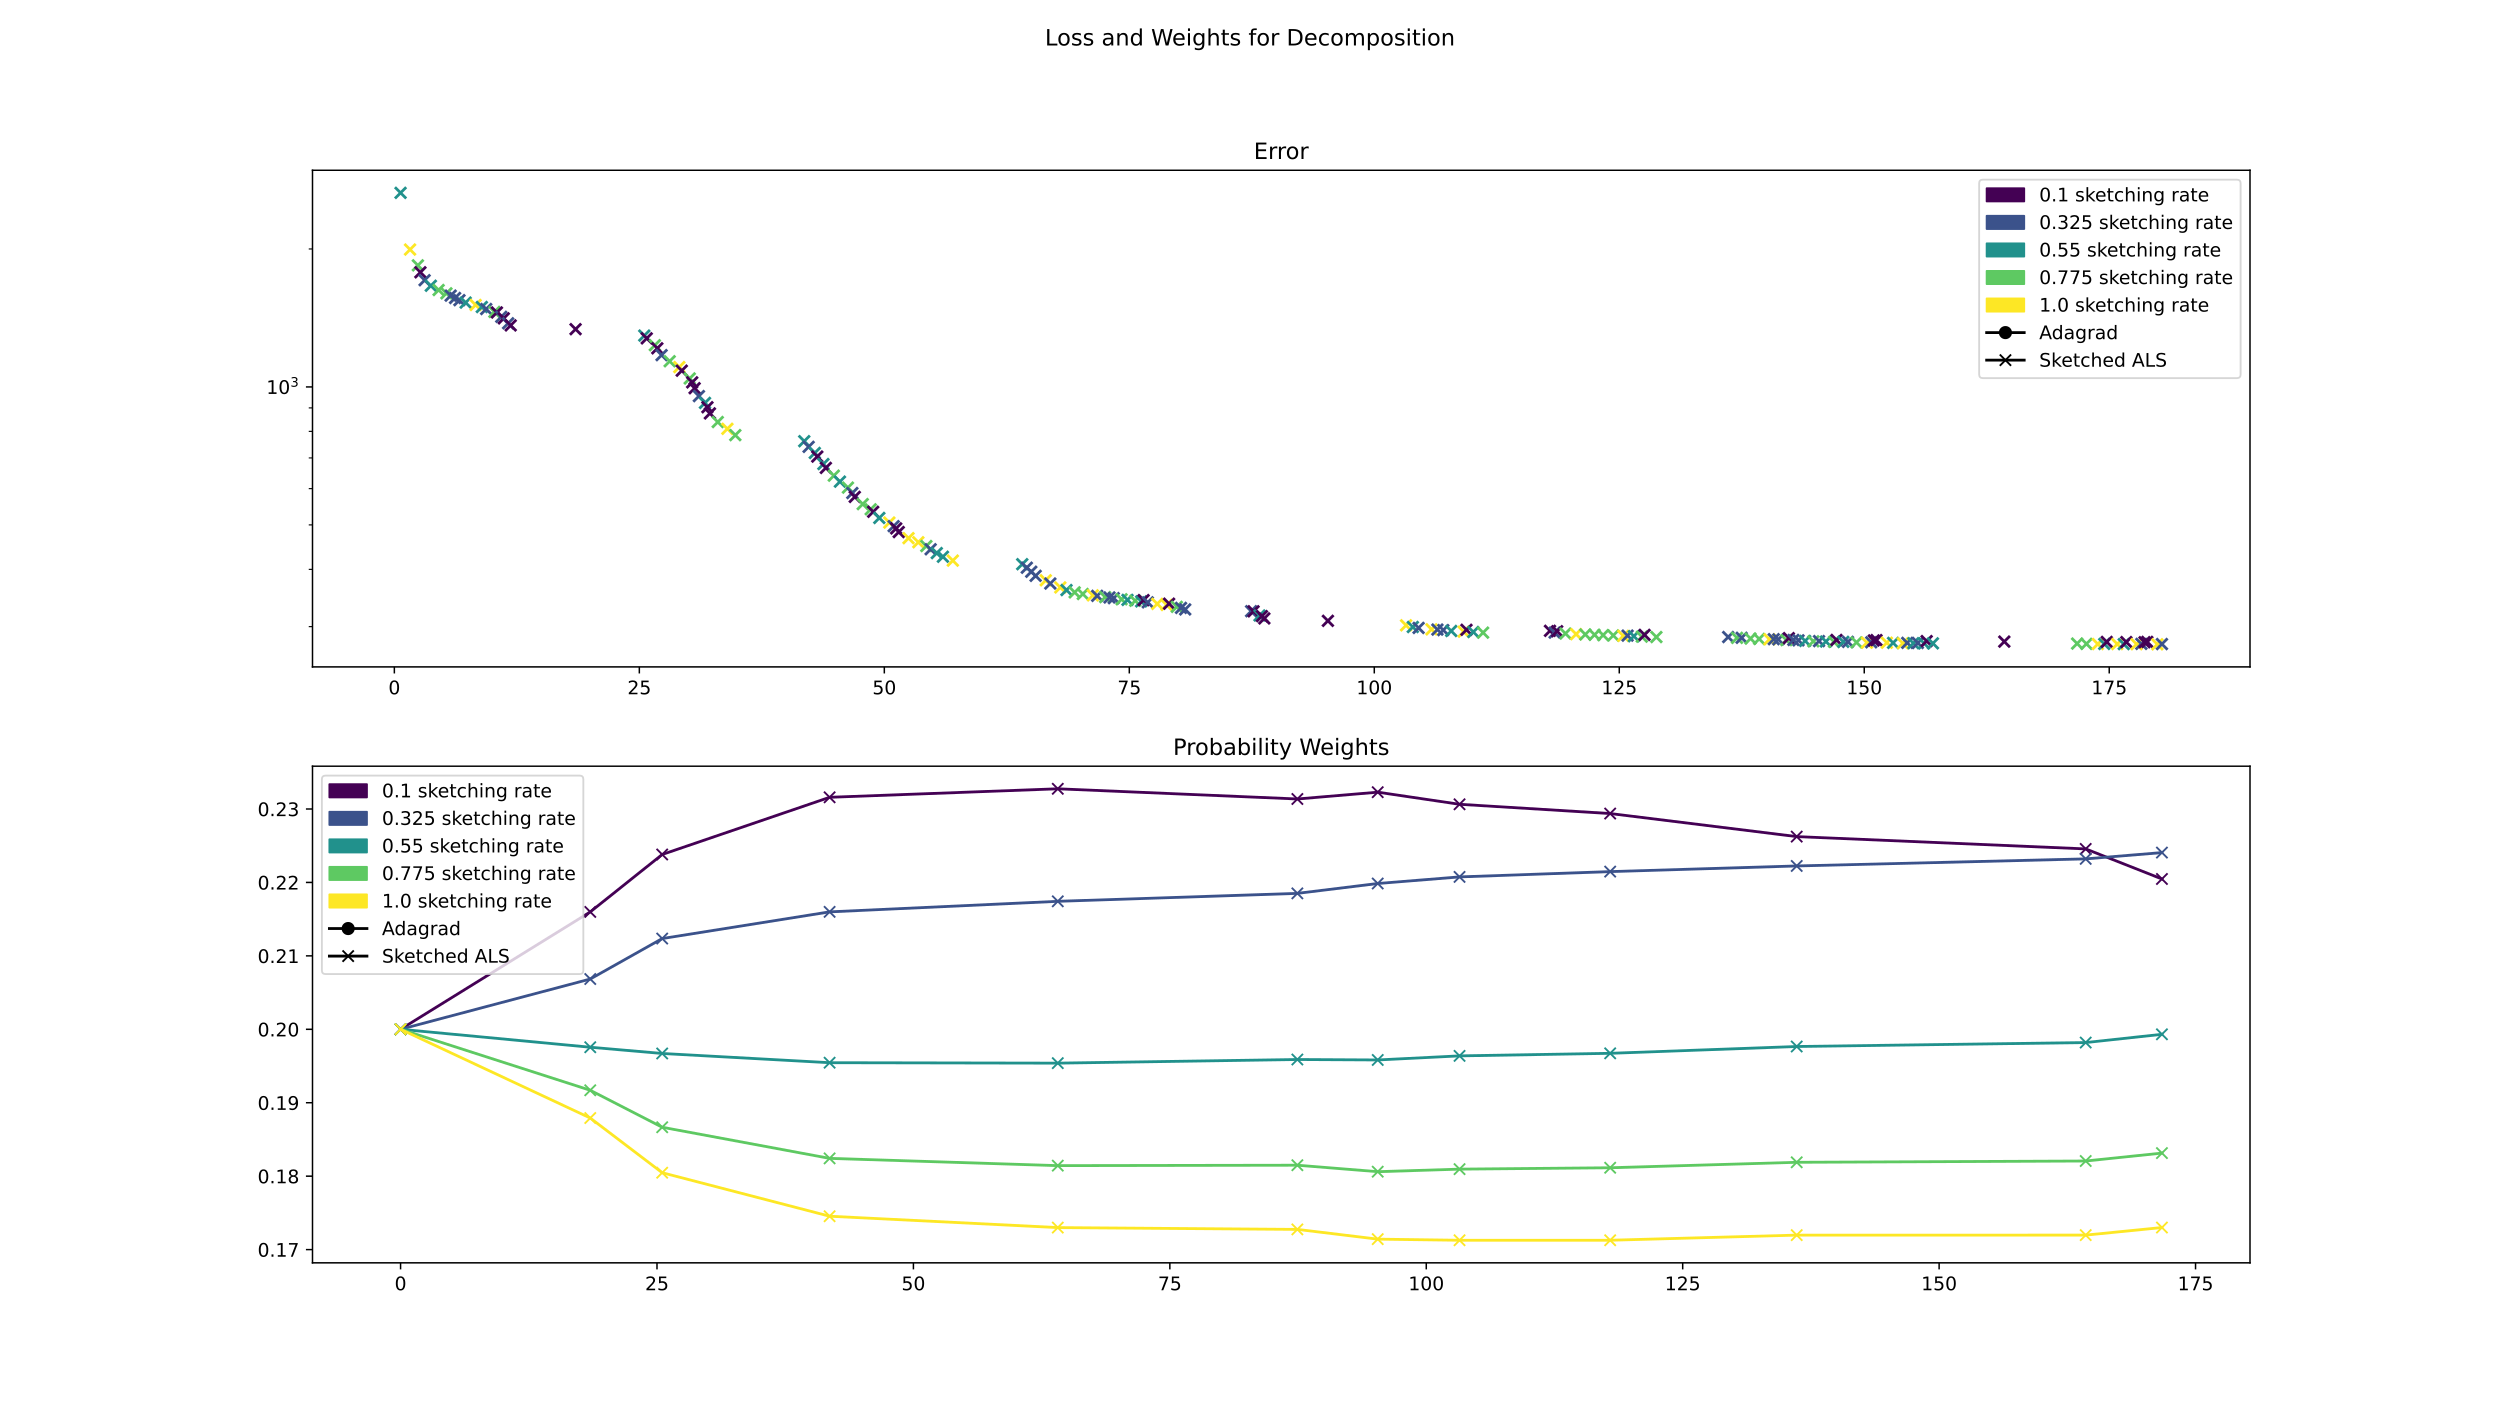 <?xml version="1.0" encoding="utf-8" standalone="no"?>
<!DOCTYPE svg PUBLIC "-//W3C//DTD SVG 1.1//EN"
  "http://www.w3.org/Graphics/SVG/1.1/DTD/svg11.dtd">
<!-- Created with matplotlib (https://matplotlib.org/) -->
<svg height="756pt" version="1.1" viewBox="0 0 1332 756" width="1332pt" xmlns="http://www.w3.org/2000/svg" xmlns:xlink="http://www.w3.org/1999/xlink">
 <defs>
  <style type="text/css">
*{stroke-linecap:butt;stroke-linejoin:round;}
  </style>
 </defs>
 <g id="figure_1">
  <g id="patch_1">
   <path d="M 0 756 
L 1332 756 
L 1332 0 
L 0 0 
z
" style="fill:#ffffff;"/>
  </g>
  <g id="axes_1">
   <g id="patch_2">
    <path d="M 166.5 355.32 
L 1198.8 355.32 
L 1198.8 90.72 
L 166.5 90.72 
z
" style="fill:#ffffff;"/>
   </g>
   <g id="PathCollection_1">
    <defs>
     <path d="M -3 3 
L 3 -3 
M -3 -3 
L 3 3 
" id="m71572b39ae" style="stroke:#21918c;stroke-width:1.5;"/>
    </defs>
    <g clip-path="url(#p7c0776448b)">
     <use style="fill:#21918c;stroke:#21918c;stroke-width:1.5;" x="213.423" xlink:href="#m71572b39ae" y="102.747"/>
    </g>
   </g>
   <g id="PathCollection_2">
    <defs>
     <path d="M -3 3 
L 3 -3 
M -3 -3 
L 3 3 
" id="m63c19b0145" style="stroke:#fde725;stroke-width:1.5;"/>
    </defs>
    <g clip-path="url(#p7c0776448b)">
     <use style="fill:#fde725;stroke:#fde725;stroke-width:1.5;" x="218.482" xlink:href="#m63c19b0145" y="132.956"/>
    </g>
   </g>
   <g id="PathCollection_3">
    <defs>
     <path d="M -3 3 
L 3 -3 
M -3 -3 
L 3 3 
" id="m4c1410fafb" style="stroke:#5ec962;stroke-width:1.5;"/>
    </defs>
    <g clip-path="url(#p7c0776448b)">
     <use style="fill:#5ec962;stroke:#5ec962;stroke-width:1.5;" x="222.649" xlink:href="#m4c1410fafb" y="141.381"/>
    </g>
   </g>
   <g id="PathCollection_4">
    <defs>
     <path d="M -3 3 
L 3 -3 
M -3 -3 
L 3 3 
" id="ma4e69b7a1b" style="stroke:#440154;stroke-width:1.5;"/>
    </defs>
    <g clip-path="url(#p7c0776448b)">
     <use style="fill:#440154;stroke:#440154;stroke-width:1.5;" x="223.985" xlink:href="#ma4e69b7a1b" y="145.083"/>
    </g>
   </g>
   <g id="PathCollection_5">
    <defs>
     <path d="M -3 3 
L 3 -3 
M -3 -3 
L 3 3 
" id="m7e52f19d52" style="stroke:#3b528b;stroke-width:1.5;"/>
    </defs>
    <g clip-path="url(#p7c0776448b)">
     <use style="fill:#3b528b;stroke:#3b528b;stroke-width:1.5;" x="226.227" xlink:href="#m7e52f19d52" y="149.296"/>
    </g>
   </g>
   <g id="PathCollection_6">
    <g clip-path="url(#p7c0776448b)">
     <use style="fill:#21918c;stroke:#21918c;stroke-width:1.5;" x="229.547" xlink:href="#m71572b39ae" y="152.24"/>
    </g>
   </g>
   <g id="PathCollection_7">
    <g clip-path="url(#p7c0776448b)">
     <use style="fill:#5ec962;stroke:#5ec962;stroke-width:1.5;" x="233.689" xlink:href="#m4c1410fafb" y="154.518"/>
    </g>
   </g>
   <g id="PathCollection_8">
    <g clip-path="url(#p7c0776448b)">
     <use style="fill:#5ec962;stroke:#5ec962;stroke-width:1.5;" x="237.848" xlink:href="#m4c1410fafb" y="156.286"/>
    </g>
   </g>
   <g id="PathCollection_9">
    <g clip-path="url(#p7c0776448b)">
     <use style="fill:#3b528b;stroke:#3b528b;stroke-width:1.5;" x="240.105" xlink:href="#m7e52f19d52" y="157.507"/>
    </g>
   </g>
   <g id="PathCollection_10">
    <g clip-path="url(#p7c0776448b)">
     <use style="fill:#3b528b;stroke:#3b528b;stroke-width:1.5;" x="242.461" xlink:href="#m7e52f19d52" y="158.766"/>
    </g>
   </g>
   <g id="PathCollection_11">
    <g clip-path="url(#p7c0776448b)">
     <use style="fill:#3b528b;stroke:#3b528b;stroke-width:1.5;" x="244.781" xlink:href="#m7e52f19d52" y="159.927"/>
    </g>
   </g>
   <g id="PathCollection_12">
    <g clip-path="url(#p7c0776448b)">
     <use style="fill:#21918c;stroke:#21918c;stroke-width:1.5;" x="248.108" xlink:href="#m71572b39ae" y="161.223"/>
    </g>
   </g>
   <g id="PathCollection_13">
    <g clip-path="url(#p7c0776448b)">
     <use style="fill:#fde725;stroke:#fde725;stroke-width:1.5;" x="253.412" xlink:href="#m63c19b0145" y="162.487"/>
    </g>
   </g>
   <g id="PathCollection_14">
    <g clip-path="url(#p7c0776448b)">
     <use style="fill:#21918c;stroke:#21918c;stroke-width:1.5;" x="256.714" xlink:href="#m71572b39ae" y="163.575"/>
    </g>
   </g>
   <g id="PathCollection_15">
    <g clip-path="url(#p7c0776448b)">
     <use style="fill:#3b528b;stroke:#3b528b;stroke-width:1.5;" x="259.042" xlink:href="#m7e52f19d52" y="164.64"/>
    </g>
   </g>
   <g id="PathCollection_16">
    <g clip-path="url(#p7c0776448b)">
     <use style="fill:#5ec962;stroke:#5ec962;stroke-width:1.5;" x="263.433" xlink:href="#m4c1410fafb" y="166.19"/>
    </g>
   </g>
   <g id="PathCollection_17">
    <g clip-path="url(#p7c0776448b)">
     <use style="fill:#440154;stroke:#440154;stroke-width:1.5;" x="264.748" xlink:href="#ma4e69b7a1b" y="166.473"/>
    </g>
   </g>
   <g id="PathCollection_18">
    <g clip-path="url(#p7c0776448b)">
     <use style="fill:#3b528b;stroke:#3b528b;stroke-width:1.5;" x="267.073" xlink:href="#m7e52f19d52" y="168.804"/>
    </g>
   </g>
   <g id="PathCollection_19">
    <g clip-path="url(#p7c0776448b)">
     <use style="fill:#440154;stroke:#440154;stroke-width:1.5;" x="268.405" xlink:href="#ma4e69b7a1b" y="169.617"/>
    </g>
   </g>
   <g id="PathCollection_20">
    <g clip-path="url(#p7c0776448b)">
     <use style="fill:#3b528b;stroke:#3b528b;stroke-width:1.5;" x="270.735" xlink:href="#m7e52f19d52" y="172.254"/>
    </g>
   </g>
   <g id="PathCollection_21">
    <g clip-path="url(#p7c0776448b)">
     <use style="fill:#440154;stroke:#440154;stroke-width:1.5;" x="272.089" xlink:href="#ma4e69b7a1b" y="173.37"/>
    </g>
   </g>
   <g id="PathCollection_22">
    <g clip-path="url(#p7c0776448b)">
     <use style="fill:#440154;stroke:#440154;stroke-width:1.5;" x="306.665" xlink:href="#ma4e69b7a1b" y="175.387"/>
    </g>
   </g>
   <g id="PathCollection_23">
    <g clip-path="url(#p7c0776448b)">
     <use style="fill:#21918c;stroke:#21918c;stroke-width:1.5;" x="343.283" xlink:href="#m71572b39ae" y="178.799"/>
    </g>
   </g>
   <g id="PathCollection_24">
    <g clip-path="url(#p7c0776448b)">
     <use style="fill:#440154;stroke:#440154;stroke-width:1.5;" x="344.58" xlink:href="#ma4e69b7a1b" y="180.268"/>
    </g>
   </g>
   <g id="PathCollection_25">
    <g clip-path="url(#p7c0776448b)">
     <use style="fill:#5ec962;stroke:#5ec962;stroke-width:1.5;" x="348.9" xlink:href="#m4c1410fafb" y="183.936"/>
    </g>
   </g>
   <g id="PathCollection_26">
    <g clip-path="url(#p7c0776448b)">
     <use style="fill:#440154;stroke:#440154;stroke-width:1.5;" x="350.211" xlink:href="#ma4e69b7a1b" y="185.576"/>
    </g>
   </g>
   <g id="PathCollection_27">
    <g clip-path="url(#p7c0776448b)">
     <use style="fill:#3b528b;stroke:#3b528b;stroke-width:1.5;" x="352.492" xlink:href="#m7e52f19d52" y="189.213"/>
    </g>
   </g>
   <g id="PathCollection_28">
    <g clip-path="url(#p7c0776448b)">
     <use style="fill:#5ec962;stroke:#5ec962;stroke-width:1.5;" x="356.806" xlink:href="#m4c1410fafb" y="192.465"/>
    </g>
   </g>
   <g id="PathCollection_29">
    <g clip-path="url(#p7c0776448b)">
     <use style="fill:#fde725;stroke:#fde725;stroke-width:1.5;" x="361.931" xlink:href="#m63c19b0145" y="195.568"/>
    </g>
   </g>
   <g id="PathCollection_30">
    <g clip-path="url(#p7c0776448b)">
     <use style="fill:#440154;stroke:#440154;stroke-width:1.5;" x="363.234" xlink:href="#ma4e69b7a1b" y="197.492"/>
    </g>
   </g>
   <g id="PathCollection_31">
    <g clip-path="url(#p7c0776448b)">
     <use style="fill:#5ec962;stroke:#5ec962;stroke-width:1.5;" x="367.483" xlink:href="#m4c1410fafb" y="201.639"/>
    </g>
   </g>
   <g id="PathCollection_32">
    <g clip-path="url(#p7c0776448b)">
     <use style="fill:#440154;stroke:#440154;stroke-width:1.5;" x="368.794" xlink:href="#ma4e69b7a1b" y="203.72"/>
    </g>
   </g>
   <g id="PathCollection_33">
    <g clip-path="url(#p7c0776448b)">
     <use style="fill:#440154;stroke:#440154;stroke-width:1.5;" x="370.092" xlink:href="#ma4e69b7a1b" y="206.835"/>
    </g>
   </g>
   <g id="PathCollection_34">
    <g clip-path="url(#p7c0776448b)">
     <use style="fill:#3b528b;stroke:#3b528b;stroke-width:1.5;" x="372.375" xlink:href="#m7e52f19d52" y="211.038"/>
    </g>
   </g>
   <g id="PathCollection_35">
    <g clip-path="url(#p7c0776448b)">
     <use style="fill:#21918c;stroke:#21918c;stroke-width:1.5;" x="375.617" xlink:href="#m71572b39ae" y="214.668"/>
    </g>
   </g>
   <g id="PathCollection_36">
    <g clip-path="url(#p7c0776448b)">
     <use style="fill:#440154;stroke:#440154;stroke-width:1.5;" x="376.917" xlink:href="#ma4e69b7a1b" y="216.976"/>
    </g>
   </g>
   <g id="PathCollection_37">
    <g clip-path="url(#p7c0776448b)">
     <use style="fill:#440154;stroke:#440154;stroke-width:1.5;" x="378.236" xlink:href="#ma4e69b7a1b" y="220.266"/>
    </g>
   </g>
   <g id="PathCollection_38">
    <g clip-path="url(#p7c0776448b)">
     <use style="fill:#5ec962;stroke:#5ec962;stroke-width:1.5;" x="382.42" xlink:href="#m4c1410fafb" y="224.856"/>
    </g>
   </g>
   <g id="PathCollection_39">
    <g clip-path="url(#p7c0776448b)">
     <use style="fill:#fde725;stroke:#fde725;stroke-width:1.5;" x="387.551" xlink:href="#m63c19b0145" y="228.466"/>
    </g>
   </g>
   <g id="PathCollection_40">
    <g clip-path="url(#p7c0776448b)">
     <use style="fill:#5ec962;stroke:#5ec962;stroke-width:1.5;" x="391.77" xlink:href="#m4c1410fafb" y="231.841"/>
    </g>
   </g>
   <g id="PathCollection_41">
    <g clip-path="url(#p7c0776448b)">
     <use style="fill:#21918c;stroke:#21918c;stroke-width:1.5;" x="428.504" xlink:href="#m71572b39ae" y="235.063"/>
    </g>
   </g>
   <g id="PathCollection_42">
    <g clip-path="url(#p7c0776448b)">
     <use style="fill:#3b528b;stroke:#3b528b;stroke-width:1.5;" x="430.838" xlink:href="#m7e52f19d52" y="238.077"/>
    </g>
   </g>
   <g id="PathCollection_43">
    <g clip-path="url(#p7c0776448b)">
     <use style="fill:#21918c;stroke:#21918c;stroke-width:1.5;" x="434.128" xlink:href="#m71572b39ae" y="241.334"/>
    </g>
   </g>
   <g id="PathCollection_44">
    <g clip-path="url(#p7c0776448b)">
     <use style="fill:#440154;stroke:#440154;stroke-width:1.5;" x="435.443" xlink:href="#ma4e69b7a1b" y="243.258"/>
    </g>
   </g>
   <g id="PathCollection_45">
    <g clip-path="url(#p7c0776448b)">
     <use style="fill:#21918c;stroke:#21918c;stroke-width:1.5;" x="438.704" xlink:href="#m71572b39ae" y="247.24"/>
    </g>
   </g>
   <g id="PathCollection_46">
    <g clip-path="url(#p7c0776448b)">
     <use style="fill:#440154;stroke:#440154;stroke-width:1.5;" x="440.014" xlink:href="#ma4e69b7a1b" y="249.287"/>
    </g>
   </g>
   <g id="PathCollection_47">
    <g clip-path="url(#p7c0776448b)">
     <use style="fill:#5ec962;stroke:#5ec962;stroke-width:1.5;" x="444.257" xlink:href="#m4c1410fafb" y="253.429"/>
    </g>
   </g>
   <g id="PathCollection_48">
    <g clip-path="url(#p7c0776448b)">
     <use style="fill:#21918c;stroke:#21918c;stroke-width:1.5;" x="447.516" xlink:href="#m71572b39ae" y="256.612"/>
    </g>
   </g>
   <g id="PathCollection_49">
    <g clip-path="url(#p7c0776448b)">
     <use style="fill:#5ec962;stroke:#5ec962;stroke-width:1.5;" x="451.782" xlink:href="#m4c1410fafb" y="259.795"/>
    </g>
   </g>
   <g id="PathCollection_50">
    <g clip-path="url(#p7c0776448b)">
     <use style="fill:#3b528b;stroke:#3b528b;stroke-width:1.5;" x="454.113" xlink:href="#m7e52f19d52" y="262.69"/>
    </g>
   </g>
   <g id="PathCollection_51">
    <g clip-path="url(#p7c0776448b)">
     <use style="fill:#440154;stroke:#440154;stroke-width:1.5;" x="455.424" xlink:href="#ma4e69b7a1b" y="264.742"/>
    </g>
   </g>
   <g id="PathCollection_52">
    <g clip-path="url(#p7c0776448b)">
     <use style="fill:#5ec962;stroke:#5ec962;stroke-width:1.5;" x="459.667" xlink:href="#m4c1410fafb" y="268.583"/>
    </g>
   </g>
   <g id="PathCollection_53">
    <g clip-path="url(#p7c0776448b)">
     <use style="fill:#5ec962;stroke:#5ec962;stroke-width:1.5;" x="463.917" xlink:href="#m4c1410fafb" y="271.374"/>
    </g>
   </g>
   <g id="PathCollection_54">
    <g clip-path="url(#p7c0776448b)">
     <use style="fill:#440154;stroke:#440154;stroke-width:1.5;" x="465.227" xlink:href="#ma4e69b7a1b" y="272.671"/>
    </g>
   </g>
   <g id="PathCollection_55">
    <g clip-path="url(#p7c0776448b)">
     <use style="fill:#21918c;stroke:#21918c;stroke-width:1.5;" x="468.497" xlink:href="#m71572b39ae" y="275.968"/>
    </g>
   </g>
   <g id="PathCollection_56">
    <g clip-path="url(#p7c0776448b)">
     <use style="fill:#fde725;stroke:#fde725;stroke-width:1.5;" x="473.838" xlink:href="#m63c19b0145" y="278.414"/>
    </g>
   </g>
   <g id="PathCollection_57">
    <g clip-path="url(#p7c0776448b)">
     <use style="fill:#3b528b;stroke:#3b528b;stroke-width:1.5;" x="476.148" xlink:href="#m7e52f19d52" y="280.338"/>
    </g>
   </g>
   <g id="PathCollection_58">
    <g clip-path="url(#p7c0776448b)">
     <use style="fill:#440154;stroke:#440154;stroke-width:1.5;" x="477.487" xlink:href="#ma4e69b7a1b" y="281.524"/>
    </g>
   </g>
   <g id="PathCollection_59">
    <g clip-path="url(#p7c0776448b)">
     <use style="fill:#440154;stroke:#440154;stroke-width:1.5;" x="478.843" xlink:href="#ma4e69b7a1b" y="283.474"/>
    </g>
   </g>
   <g id="PathCollection_60">
    <g clip-path="url(#p7c0776448b)">
     <use style="fill:#fde725;stroke:#fde725;stroke-width:1.5;" x="484.059" xlink:href="#m63c19b0145" y="286.731"/>
    </g>
   </g>
   <g id="PathCollection_61">
    <g clip-path="url(#p7c0776448b)">
     <use style="fill:#fde725;stroke:#fde725;stroke-width:1.5;" x="489.279" xlink:href="#m63c19b0145" y="288.914"/>
    </g>
   </g>
   <g id="PathCollection_62">
    <g clip-path="url(#p7c0776448b)">
     <use style="fill:#5ec962;stroke:#5ec962;stroke-width:1.5;" x="493.549" xlink:href="#m4c1410fafb" y="290.924"/>
    </g>
   </g>
   <g id="PathCollection_63">
    <g clip-path="url(#p7c0776448b)">
     <use style="fill:#3b528b;stroke:#3b528b;stroke-width:1.5;" x="495.849" xlink:href="#m7e52f19d52" y="292.65"/>
    </g>
   </g>
   <g id="PathCollection_64">
    <g clip-path="url(#p7c0776448b)">
     <use style="fill:#21918c;stroke:#21918c;stroke-width:1.5;" x="499.121" xlink:href="#m71572b39ae" y="294.684"/>
    </g>
   </g>
   <g id="PathCollection_65">
    <g clip-path="url(#p7c0776448b)">
     <use style="fill:#21918c;stroke:#21918c;stroke-width:1.5;" x="502.387" xlink:href="#m71572b39ae" y="296.634"/>
    </g>
   </g>
   <g id="PathCollection_66">
    <g clip-path="url(#p7c0776448b)">
     <use style="fill:#fde725;stroke:#fde725;stroke-width:1.5;" x="507.668" xlink:href="#m63c19b0145" y="298.692"/>
    </g>
   </g>
   <g id="PathCollection_67">
    <g clip-path="url(#p7c0776448b)">
     <use style="fill:#21918c;stroke:#21918c;stroke-width:1.5;" x="544.651" xlink:href="#m71572b39ae" y="300.6"/>
    </g>
   </g>
   <g id="PathCollection_68">
    <g clip-path="url(#p7c0776448b)">
     <use style="fill:#3b528b;stroke:#3b528b;stroke-width:1.5;" x="547.085" xlink:href="#m7e52f19d52" y="302.48"/>
    </g>
   </g>
   <g id="PathCollection_69">
    <g clip-path="url(#p7c0776448b)">
     <use style="fill:#3b528b;stroke:#3b528b;stroke-width:1.5;" x="549.448" xlink:href="#m7e52f19d52" y="304.617"/>
    </g>
   </g>
   <g id="PathCollection_70">
    <g clip-path="url(#p7c0776448b)">
     <use style="fill:#3b528b;stroke:#3b528b;stroke-width:1.5;" x="551.791" xlink:href="#m7e52f19d52" y="306.796"/>
    </g>
   </g>
   <g id="PathCollection_71">
    <g clip-path="url(#p7c0776448b)">
     <use style="fill:#fde725;stroke:#fde725;stroke-width:1.5;" x="557.172" xlink:href="#m63c19b0145" y="309.17"/>
    </g>
   </g>
   <g id="PathCollection_72">
    <g clip-path="url(#p7c0776448b)">
     <use style="fill:#3b528b;stroke:#3b528b;stroke-width:1.5;" x="559.605" xlink:href="#m7e52f19d52" y="310.903"/>
    </g>
   </g>
   <g id="PathCollection_73">
    <g clip-path="url(#p7c0776448b)">
     <use style="fill:#fde725;stroke:#fde725;stroke-width:1.5;" x="564.929" xlink:href="#m63c19b0145" y="312.988"/>
    </g>
   </g>
   <g id="PathCollection_74">
    <g clip-path="url(#p7c0776448b)">
     <use style="fill:#21918c;stroke:#21918c;stroke-width:1.5;" x="568.228" xlink:href="#m71572b39ae" y="314.381"/>
    </g>
   </g>
   <g id="PathCollection_75">
    <g clip-path="url(#p7c0776448b)">
     <use style="fill:#5ec962;stroke:#5ec962;stroke-width:1.5;" x="572.582" xlink:href="#m4c1410fafb" y="315.606"/>
    </g>
   </g>
   <g id="PathCollection_76">
    <g clip-path="url(#p7c0776448b)">
     <use style="fill:#5ec962;stroke:#5ec962;stroke-width:1.5;" x="576.925" xlink:href="#m4c1410fafb" y="316.484"/>
    </g>
   </g>
   <g id="PathCollection_77">
    <g clip-path="url(#p7c0776448b)">
     <use style="fill:#fde725;stroke:#fde725;stroke-width:1.5;" x="582.244" xlink:href="#m63c19b0145" y="317.192"/>
    </g>
   </g>
   <g id="PathCollection_78">
    <g clip-path="url(#p7c0776448b)">
     <use style="fill:#3b528b;stroke:#3b528b;stroke-width:1.5;" x="584.584" xlink:href="#m7e52f19d52" y="317.465"/>
    </g>
   </g>
   <g id="PathCollection_79">
    <g clip-path="url(#p7c0776448b)">
     <use style="fill:#5ec962;stroke:#5ec962;stroke-width:1.5;" x="588.831" xlink:href="#m4c1410fafb" y="318.135"/>
    </g>
   </g>
   <g id="PathCollection_80">
    <g clip-path="url(#p7c0776448b)">
     <use style="fill:#3b528b;stroke:#3b528b;stroke-width:1.5;" x="591.133" xlink:href="#m7e52f19d52" y="318.32"/>
    </g>
   </g>
   <g id="PathCollection_81">
    <g clip-path="url(#p7c0776448b)">
     <use style="fill:#3b528b;stroke:#3b528b;stroke-width:1.5;" x="593.399" xlink:href="#m7e52f19d52" y="318.688"/>
    </g>
   </g>
   <g id="PathCollection_82">
    <g clip-path="url(#p7c0776448b)">
     <use style="fill:#5ec962;stroke:#5ec962;stroke-width:1.5;" x="597.569" xlink:href="#m4c1410fafb" y="319.304"/>
    </g>
   </g>
   <g id="PathCollection_83">
    <g clip-path="url(#p7c0776448b)">
     <use style="fill:#21918c;stroke:#21918c;stroke-width:1.5;" x="600.729" xlink:href="#m71572b39ae" y="319.621"/>
    </g>
   </g>
   <g id="PathCollection_84">
    <g clip-path="url(#p7c0776448b)">
     <use style="fill:#5ec962;stroke:#5ec962;stroke-width:1.5;" x="604.838" xlink:href="#m4c1410fafb" y="320.082"/>
    </g>
   </g>
   <g id="PathCollection_85">
    <g clip-path="url(#p7c0776448b)">
     <use style="fill:#21918c;stroke:#21918c;stroke-width:1.5;" x="608.01" xlink:href="#m71572b39ae" y="320.415"/>
    </g>
   </g>
   <g id="PathCollection_86">
    <g clip-path="url(#p7c0776448b)">
     <use style="fill:#440154;stroke:#440154;stroke-width:1.5;" x="609.291" xlink:href="#ma4e69b7a1b" y="319.741"/>
    </g>
   </g>
   <g id="PathCollection_87">
    <g clip-path="url(#p7c0776448b)">
     <use style="fill:#3b528b;stroke:#3b528b;stroke-width:1.5;" x="611.53" xlink:href="#m7e52f19d52" y="320.926"/>
    </g>
   </g>
   <g id="PathCollection_88">
    <g clip-path="url(#p7c0776448b)">
     <use style="fill:#fde725;stroke:#fde725;stroke-width:1.5;" x="616.578" xlink:href="#m63c19b0145" y="321.752"/>
    </g>
   </g>
   <g id="PathCollection_89">
    <g clip-path="url(#p7c0776448b)">
     <use style="fill:#fde725;stroke:#fde725;stroke-width:1.5;" x="621.588" xlink:href="#m63c19b0145" y="322.307"/>
    </g>
   </g>
   <g id="PathCollection_90">
    <g clip-path="url(#p7c0776448b)">
     <use style="fill:#440154;stroke:#440154;stroke-width:1.5;" x="622.887" xlink:href="#ma4e69b7a1b" y="321.647"/>
    </g>
   </g>
   <g id="PathCollection_91">
    <g clip-path="url(#p7c0776448b)">
     <use style="fill:#5ec962;stroke:#5ec962;stroke-width:1.5;" x="626.997" xlink:href="#m4c1410fafb" y="323.333"/>
    </g>
   </g>
   <g id="PathCollection_92">
    <g clip-path="url(#p7c0776448b)">
     <use style="fill:#3b528b;stroke:#3b528b;stroke-width:1.5;" x="629.241" xlink:href="#m7e52f19d52" y="323.89"/>
    </g>
   </g>
   <g id="PathCollection_93">
    <g clip-path="url(#p7c0776448b)">
     <use style="fill:#3b528b;stroke:#3b528b;stroke-width:1.5;" x="631.464" xlink:href="#m7e52f19d52" y="324.704"/>
    </g>
   </g>
   <g id="PathCollection_94">
    <g clip-path="url(#p7c0776448b)">
     <use style="fill:#3b528b;stroke:#3b528b;stroke-width:1.5;" x="666.602" xlink:href="#m7e52f19d52" y="325.643"/>
    </g>
   </g>
   <g id="PathCollection_95">
    <g clip-path="url(#p7c0776448b)">
     <use style="fill:#440154;stroke:#440154;stroke-width:1.5;" x="667.881" xlink:href="#ma4e69b7a1b" y="325.71"/>
    </g>
   </g>
   <g id="PathCollection_96">
    <g clip-path="url(#p7c0776448b)">
     <use style="fill:#21918c;stroke:#21918c;stroke-width:1.5;" x="671.064" xlink:href="#m71572b39ae" y="327.938"/>
    </g>
   </g>
   <g id="PathCollection_97">
    <g clip-path="url(#p7c0776448b)">
     <use style="fill:#440154;stroke:#440154;stroke-width:1.5;" x="672.351" xlink:href="#ma4e69b7a1b" y="328.27"/>
    </g>
   </g>
   <g id="PathCollection_98">
    <g clip-path="url(#p7c0776448b)">
     <use style="fill:#440154;stroke:#440154;stroke-width:1.5;" x="673.632" xlink:href="#ma4e69b7a1b" y="329.493"/>
    </g>
   </g>
   <g id="PathCollection_99">
    <g clip-path="url(#p7c0776448b)">
     <use style="fill:#440154;stroke:#440154;stroke-width:1.5;" x="707.505" xlink:href="#ma4e69b7a1b" y="330.778"/>
    </g>
   </g>
   <g id="PathCollection_100">
    <g clip-path="url(#p7c0776448b)">
     <use style="fill:#fde725;stroke:#fde725;stroke-width:1.5;" x="749.158" xlink:href="#m63c19b0145" y="333.159"/>
    </g>
   </g>
   <g id="PathCollection_101">
    <g clip-path="url(#p7c0776448b)">
     <use style="fill:#21918c;stroke:#21918c;stroke-width:1.5;" x="752.749" xlink:href="#m71572b39ae" y="334.067"/>
    </g>
   </g>
   <g id="PathCollection_102">
    <g clip-path="url(#p7c0776448b)">
     <use style="fill:#3b528b;stroke:#3b528b;stroke-width:1.5;" x="755.828" xlink:href="#m7e52f19d52" y="334.557"/>
    </g>
   </g>
   <g id="PathCollection_103">
    <g clip-path="url(#p7c0776448b)">
     <use style="fill:#fde725;stroke:#fde725;stroke-width:1.5;" x="762.703" xlink:href="#m63c19b0145" y="335.321"/>
    </g>
   </g>
   <g id="PathCollection_104">
    <g clip-path="url(#p7c0776448b)">
     <use style="fill:#3b528b;stroke:#3b528b;stroke-width:1.5;" x="765.852" xlink:href="#m7e52f19d52" y="335.438"/>
    </g>
   </g>
   <g id="PathCollection_105">
    <g clip-path="url(#p7c0776448b)">
     <use style="fill:#3b528b;stroke:#3b528b;stroke-width:1.5;" x="768.974" xlink:href="#m7e52f19d52" y="335.724"/>
    </g>
   </g>
   <g id="PathCollection_106">
    <g clip-path="url(#p7c0776448b)">
     <use style="fill:#21918c;stroke:#21918c;stroke-width:1.5;" x="773.206" xlink:href="#m71572b39ae" y="336.174"/>
    </g>
   </g>
   <g id="PathCollection_107">
    <g clip-path="url(#p7c0776448b)">
     <use style="fill:#fde725;stroke:#fde725;stroke-width:1.5;" x="779.84" xlink:href="#m63c19b0145" y="336.531"/>
    </g>
   </g>
   <g id="PathCollection_108">
    <g clip-path="url(#p7c0776448b)">
     <use style="fill:#440154;stroke:#440154;stroke-width:1.5;" x="781.334" xlink:href="#ma4e69b7a1b" y="335.558"/>
    </g>
   </g>
   <g id="PathCollection_109">
    <g clip-path="url(#p7c0776448b)">
     <use style="fill:#21918c;stroke:#21918c;stroke-width:1.5;" x="784.976" xlink:href="#m71572b39ae" y="336.719"/>
    </g>
   </g>
   <g id="PathCollection_110">
    <g clip-path="url(#p7c0776448b)">
     <use style="fill:#5ec962;stroke:#5ec962;stroke-width:1.5;" x="790.183" xlink:href="#m4c1410fafb" y="337.068"/>
    </g>
   </g>
   <g id="PathCollection_111">
    <g clip-path="url(#p7c0776448b)">
     <use style="fill:#440154;stroke:#440154;stroke-width:1.5;" x="825.832" xlink:href="#ma4e69b7a1b" y="336.099"/>
    </g>
   </g>
   <g id="PathCollection_112">
    <g clip-path="url(#p7c0776448b)">
     <use style="fill:#3b528b;stroke:#3b528b;stroke-width:1.5;" x="828.31" xlink:href="#m7e52f19d52" y="337.047"/>
    </g>
   </g>
   <g id="PathCollection_113">
    <g clip-path="url(#p7c0776448b)">
     <use style="fill:#440154;stroke:#440154;stroke-width:1.5;" x="829.64" xlink:href="#ma4e69b7a1b" y="336.315"/>
    </g>
   </g>
   <g id="PathCollection_114">
    <g clip-path="url(#p7c0776448b)">
     <use style="fill:#5ec962;stroke:#5ec962;stroke-width:1.5;" x="834.063" xlink:href="#m4c1410fafb" y="337.551"/>
    </g>
   </g>
   <g id="PathCollection_115">
    <g clip-path="url(#p7c0776448b)">
     <use style="fill:#fde725;stroke:#fde725;stroke-width:1.5;" x="839.753" xlink:href="#m63c19b0145" y="337.871"/>
    </g>
   </g>
   <g id="PathCollection_116">
    <g clip-path="url(#p7c0776448b)">
     <use style="fill:#5ec962;stroke:#5ec962;stroke-width:1.5;" x="844.637" xlink:href="#m4c1410fafb" y="338.041"/>
    </g>
   </g>
   <g id="PathCollection_117">
    <g clip-path="url(#p7c0776448b)">
     <use style="fill:#5ec962;stroke:#5ec962;stroke-width:1.5;" x="849.577" xlink:href="#m4c1410fafb" y="338.221"/>
    </g>
   </g>
   <g id="PathCollection_118">
    <g clip-path="url(#p7c0776448b)">
     <use style="fill:#5ec962;stroke:#5ec962;stroke-width:1.5;" x="854.149" xlink:href="#m4c1410fafb" y="338.396"/>
    </g>
   </g>
   <g id="PathCollection_119">
    <g clip-path="url(#p7c0776448b)">
     <use style="fill:#5ec962;stroke:#5ec962;stroke-width:1.5;" x="859.536" xlink:href="#m4c1410fafb" y="338.564"/>
    </g>
   </g>
   <g id="PathCollection_120">
    <g clip-path="url(#p7c0776448b)">
     <use style="fill:#fde725;stroke:#fde725;stroke-width:1.5;" x="864.864" xlink:href="#m63c19b0145" y="338.776"/>
    </g>
   </g>
   <g id="PathCollection_121">
    <g clip-path="url(#p7c0776448b)">
     <use style="fill:#3b528b;stroke:#3b528b;stroke-width:1.5;" x="867.169" xlink:href="#m7e52f19d52" y="338.653"/>
    </g>
   </g>
   <g id="PathCollection_122">
    <g clip-path="url(#p7c0776448b)">
     <use style="fill:#21918c;stroke:#21918c;stroke-width:1.5;" x="870.501" xlink:href="#m71572b39ae" y="338.968"/>
    </g>
   </g>
   <g id="PathCollection_123">
    <g clip-path="url(#p7c0776448b)">
     <use style="fill:#5ec962;stroke:#5ec962;stroke-width:1.5;" x="874.76" xlink:href="#m4c1410fafb" y="339.21"/>
    </g>
   </g>
   <g id="PathCollection_124">
    <g clip-path="url(#p7c0776448b)">
     <use style="fill:#440154;stroke:#440154;stroke-width:1.5;" x="876.222" xlink:href="#ma4e69b7a1b" y="338.266"/>
    </g>
   </g>
   <g id="PathCollection_125">
    <g clip-path="url(#p7c0776448b)">
     <use style="fill:#5ec962;stroke:#5ec962;stroke-width:1.5;" x="882.516" xlink:href="#m4c1410fafb" y="339.418"/>
    </g>
   </g>
   <g id="PathCollection_126">
    <g clip-path="url(#p7c0776448b)">
     <use style="fill:#3b528b;stroke:#3b528b;stroke-width:1.5;" x="920.784" xlink:href="#m7e52f19d52" y="339.414"/>
    </g>
   </g>
   <g id="PathCollection_127">
    <g clip-path="url(#p7c0776448b)">
     <use style="fill:#5ec962;stroke:#5ec962;stroke-width:1.5;" x="925.49" xlink:href="#m4c1410fafb" y="339.847"/>
    </g>
   </g>
   <g id="PathCollection_128">
    <g clip-path="url(#p7c0776448b)">
     <use style="fill:#3b528b;stroke:#3b528b;stroke-width:1.5;" x="927.954" xlink:href="#m7e52f19d52" y="339.82"/>
    </g>
   </g>
   <g id="PathCollection_129">
    <g clip-path="url(#p7c0776448b)">
     <use style="fill:#5ec962;stroke:#5ec962;stroke-width:1.5;" x="932.681" xlink:href="#m4c1410fafb" y="340.228"/>
    </g>
   </g>
   <g id="PathCollection_130">
    <g clip-path="url(#p7c0776448b)">
     <use style="fill:#5ec962;stroke:#5ec962;stroke-width:1.5;" x="937.282" xlink:href="#m4c1410fafb" y="340.418"/>
    </g>
   </g>
   <g id="PathCollection_131">
    <g clip-path="url(#p7c0776448b)">
     <use style="fill:#fde725;stroke:#fde725;stroke-width:1.5;" x="942.756" xlink:href="#m63c19b0145" y="340.627"/>
    </g>
   </g>
   <g id="PathCollection_132">
    <g clip-path="url(#p7c0776448b)">
     <use style="fill:#3b528b;stroke:#3b528b;stroke-width:1.5;" x="945.057" xlink:href="#m7e52f19d52" y="340.551"/>
    </g>
   </g>
   <g id="PathCollection_133">
    <g clip-path="url(#p7c0776448b)">
     <use style="fill:#3b528b;stroke:#3b528b;stroke-width:1.5;" x="947.474" xlink:href="#m7e52f19d52" y="340.666"/>
    </g>
   </g>
   <g id="PathCollection_134">
    <g clip-path="url(#p7c0776448b)">
     <use style="fill:#5ec962;stroke:#5ec962;stroke-width:1.5;" x="951.757" xlink:href="#m4c1410fafb" y="341.045"/>
    </g>
   </g>
   <g id="PathCollection_135">
    <g clip-path="url(#p7c0776448b)">
     <use style="fill:#440154;stroke:#440154;stroke-width:1.5;" x="953.077" xlink:href="#ma4e69b7a1b" y="340.006"/>
    </g>
   </g>
   <g id="PathCollection_136">
    <g clip-path="url(#p7c0776448b)">
     <use style="fill:#3b528b;stroke:#3b528b;stroke-width:1.5;" x="955.522" xlink:href="#m7e52f19d52" y="340.961"/>
    </g>
   </g>
   <g id="PathCollection_137">
    <g clip-path="url(#p7c0776448b)">
     <use style="fill:#3b528b;stroke:#3b528b;stroke-width:1.5;" x="958.241" xlink:href="#m7e52f19d52" y="341.181"/>
    </g>
   </g>
   <g id="PathCollection_138">
    <g clip-path="url(#p7c0776448b)">
     <use style="fill:#21918c;stroke:#21918c;stroke-width:1.5;" x="961.787" xlink:href="#m71572b39ae" y="341.482"/>
    </g>
   </g>
   <g id="PathCollection_139">
    <g clip-path="url(#p7c0776448b)">
     <use style="fill:#5ec962;stroke:#5ec962;stroke-width:1.5;" x="966.153" xlink:href="#m4c1410fafb" y="341.68"/>
    </g>
   </g>
   <g id="PathCollection_140">
    <g clip-path="url(#p7c0776448b)">
     <use style="fill:#3b528b;stroke:#3b528b;stroke-width:1.5;" x="969.175" xlink:href="#m7e52f19d52" y="341.575"/>
    </g>
   </g>
   <g id="PathCollection_141">
    <g clip-path="url(#p7c0776448b)">
     <use style="fill:#21918c;stroke:#21918c;stroke-width:1.5;" x="972.853" xlink:href="#m71572b39ae" y="341.81"/>
    </g>
   </g>
   <g id="PathCollection_142">
    <g clip-path="url(#p7c0776448b)">
     <use style="fill:#5ec962;stroke:#5ec962;stroke-width:1.5;" x="977.156" xlink:href="#m4c1410fafb" y="341.982"/>
    </g>
   </g>
   <g id="PathCollection_143">
    <g clip-path="url(#p7c0776448b)">
     <use style="fill:#440154;stroke:#440154;stroke-width:1.5;" x="978.486" xlink:href="#ma4e69b7a1b" y="340.962"/>
    </g>
   </g>
   <g id="PathCollection_144">
    <g clip-path="url(#p7c0776448b)">
     <use style="fill:#21918c;stroke:#21918c;stroke-width:1.5;" x="982.125" xlink:href="#m71572b39ae" y="341.982"/>
    </g>
   </g>
   <g id="PathCollection_145">
    <g clip-path="url(#p7c0776448b)">
     <use style="fill:#3b528b;stroke:#3b528b;stroke-width:1.5;" x="984.593" xlink:href="#m7e52f19d52" y="341.986"/>
    </g>
   </g>
   <g id="PathCollection_146">
    <g clip-path="url(#p7c0776448b)">
     <use style="fill:#5ec962;stroke:#5ec962;stroke-width:1.5;" x="989.138" xlink:href="#m4c1410fafb" y="342.28"/>
    </g>
   </g>
   <g id="PathCollection_147">
    <g clip-path="url(#p7c0776448b)">
     <use style="fill:#fde725;stroke:#fde725;stroke-width:1.5;" x="994.687" xlink:href="#m63c19b0145" y="342.415"/>
    </g>
   </g>
   <g id="PathCollection_148">
    <g clip-path="url(#p7c0776448b)">
     <use style="fill:#3b528b;stroke:#3b528b;stroke-width:1.5;" x="997.002" xlink:href="#m7e52f19d52" y="342.204"/>
    </g>
   </g>
   <g id="PathCollection_149">
    <g clip-path="url(#p7c0776448b)">
     <use style="fill:#440154;stroke:#440154;stroke-width:1.5;" x="998.365" xlink:href="#ma4e69b7a1b" y="341.231"/>
    </g>
   </g>
   <g id="PathCollection_150">
    <g clip-path="url(#p7c0776448b)">
     <use style="fill:#440154;stroke:#440154;stroke-width:1.5;" x="999.779" xlink:href="#ma4e69b7a1b" y="341.054"/>
    </g>
   </g>
   <g id="PathCollection_151">
    <g clip-path="url(#p7c0776448b)">
     <use style="fill:#fde725;stroke:#fde725;stroke-width:1.5;" x="1005.305" xlink:href="#m63c19b0145" y="342.448"/>
    </g>
   </g>
   <g id="PathCollection_152">
    <g clip-path="url(#p7c0776448b)">
     <use style="fill:#21918c;stroke:#21918c;stroke-width:1.5;" x="1008.634" xlink:href="#m71572b39ae" y="342.529"/>
    </g>
   </g>
   <g id="PathCollection_153">
    <g clip-path="url(#p7c0776448b)">
     <use style="fill:#fde725;stroke:#fde725;stroke-width:1.5;" x="1013.811" xlink:href="#m63c19b0145" y="342.72"/>
    </g>
   </g>
   <g id="PathCollection_154">
    <g clip-path="url(#p7c0776448b)">
     <use style="fill:#3b528b;stroke:#3b528b;stroke-width:1.5;" x="1016.175" xlink:href="#m7e52f19d52" y="342.514"/>
    </g>
   </g>
   <g id="PathCollection_155">
    <g clip-path="url(#p7c0776448b)">
     <use style="fill:#21918c;stroke:#21918c;stroke-width:1.5;" x="1019.442" xlink:href="#m71572b39ae" y="342.709"/>
    </g>
   </g>
   <g id="PathCollection_156">
    <g clip-path="url(#p7c0776448b)">
     <use style="fill:#3b528b;stroke:#3b528b;stroke-width:1.5;" x="1021.828" xlink:href="#m7e52f19d52" y="342.579"/>
    </g>
   </g>
   <g id="PathCollection_157">
    <g clip-path="url(#p7c0776448b)">
     <use style="fill:#21918c;stroke:#21918c;stroke-width:1.5;" x="1025.174" xlink:href="#m71572b39ae" y="342.795"/>
    </g>
   </g>
   <g id="PathCollection_158">
    <g clip-path="url(#p7c0776448b)">
     <use style="fill:#440154;stroke:#440154;stroke-width:1.5;" x="1026.522" xlink:href="#ma4e69b7a1b" y="341.578"/>
    </g>
   </g>
   <g id="PathCollection_159">
    <g clip-path="url(#p7c0776448b)">
     <use style="fill:#21918c;stroke:#21918c;stroke-width:1.5;" x="1029.86" xlink:href="#m71572b39ae" y="342.772"/>
    </g>
   </g>
   <g id="PathCollection_160">
    <g clip-path="url(#p7c0776448b)">
     <use style="fill:#440154;stroke:#440154;stroke-width:1.5;" x="1067.887" xlink:href="#ma4e69b7a1b" y="341.853"/>
    </g>
   </g>
   <g id="PathCollection_161">
    <g clip-path="url(#p7c0776448b)">
     <use style="fill:#5ec962;stroke:#5ec962;stroke-width:1.5;" x="1106.691" xlink:href="#m4c1410fafb" y="342.895"/>
    </g>
   </g>
   <g id="PathCollection_162">
    <g clip-path="url(#p7c0776448b)">
     <use style="fill:#5ec962;stroke:#5ec962;stroke-width:1.5;" x="1111.655" xlink:href="#m4c1410fafb" y="343.04"/>
    </g>
   </g>
   <g id="PathCollection_163">
    <g clip-path="url(#p7c0776448b)">
     <use style="fill:#fde725;stroke:#fde725;stroke-width:1.5;" x="1117.722" xlink:href="#m63c19b0145" y="343.139"/>
    </g>
   </g>
   <g id="PathCollection_164">
    <g clip-path="url(#p7c0776448b)">
     <use style="fill:#21918c;stroke:#21918c;stroke-width:1.5;" x="1121.146" xlink:href="#m71572b39ae" y="343.085"/>
    </g>
   </g>
   <g id="PathCollection_165">
    <g clip-path="url(#p7c0776448b)">
     <use style="fill:#440154;stroke:#440154;stroke-width:1.5;" x="1122.482" xlink:href="#ma4e69b7a1b" y="342.026"/>
    </g>
   </g>
   <g id="PathCollection_166">
    <g clip-path="url(#p7c0776448b)">
     <use style="fill:#fde725;stroke:#fde725;stroke-width:1.5;" x="1128.075" xlink:href="#m63c19b0145" y="343.143"/>
    </g>
   </g>
   <g id="PathCollection_167">
    <g clip-path="url(#p7c0776448b)">
     <use style="fill:#21918c;stroke:#21918c;stroke-width:1.5;" x="1131.541" xlink:href="#m71572b39ae" y="343.172"/>
    </g>
   </g>
   <g id="PathCollection_168">
    <g clip-path="url(#p7c0776448b)">
     <use style="fill:#440154;stroke:#440154;stroke-width:1.5;" x="1132.91" xlink:href="#ma4e69b7a1b" y="342.102"/>
    </g>
   </g>
   <g id="PathCollection_169">
    <g clip-path="url(#p7c0776448b)">
     <use style="fill:#fde725;stroke:#fde725;stroke-width:1.5;" x="1138.367" xlink:href="#m63c19b0145" y="343.216"/>
    </g>
   </g>
   <g id="PathCollection_170">
    <g clip-path="url(#p7c0776448b)">
     <use style="fill:#3b528b;stroke:#3b528b;stroke-width:1.5;" x="1140.924" xlink:href="#m7e52f19d52" y="343.045"/>
    </g>
   </g>
   <g id="PathCollection_171">
    <g clip-path="url(#p7c0776448b)">
     <use style="fill:#440154;stroke:#440154;stroke-width:1.5;" x="1142.618" xlink:href="#ma4e69b7a1b" y="342.181"/>
    </g>
   </g>
   <g id="PathCollection_172">
    <g clip-path="url(#p7c0776448b)">
     <use style="fill:#440154;stroke:#440154;stroke-width:1.5;" x="1144.057" xlink:href="#ma4e69b7a1b" y="342.01"/>
    </g>
   </g>
   <g id="PathCollection_173">
    <g clip-path="url(#p7c0776448b)">
     <use style="fill:#fde725;stroke:#fde725;stroke-width:1.5;" x="1149.428" xlink:href="#m63c19b0145" y="343.293"/>
    </g>
   </g>
   <g id="PathCollection_174">
    <g clip-path="url(#p7c0776448b)">
     <use style="fill:#3b528b;stroke:#3b528b;stroke-width:1.5;" x="1151.877" xlink:href="#m7e52f19d52" y="343.149"/>
    </g>
   </g>
   <g id="matplotlib.axis_1">
    <g id="xtick_1">
     <g id="line2d_1">
      <defs>
       <path d="M 0 0 
L 0 3.5 
" id="m3397e94d3d" style="stroke:#000000;stroke-width:0.8;"/>
      </defs>
      <g>
       <use style="stroke:#000000;stroke-width:0.8;" x="210.111" xlink:href="#m3397e94d3d" y="355.32"/>
      </g>
     </g>
     <g id="text_1">
      <!-- 0 -->
      <defs>
       <path d="M 31.781 66.406 
Q 24.172 66.406 20.328 58.906 
Q 16.5 51.422 16.5 36.375 
Q 16.5 21.391 20.328 13.891 
Q 24.172 6.391 31.781 6.391 
Q 39.453 6.391 43.281 13.891 
Q 47.125 21.391 47.125 36.375 
Q 47.125 51.422 43.281 58.906 
Q 39.453 66.406 31.781 66.406 
z
M 31.781 74.219 
Q 44.047 74.219 50.516 64.516 
Q 56.984 54.828 56.984 36.375 
Q 56.984 17.969 50.516 8.266 
Q 44.047 -1.422 31.781 -1.422 
Q 19.531 -1.422 13.062 8.266 
Q 6.594 17.969 6.594 36.375 
Q 6.594 54.828 13.062 64.516 
Q 19.531 74.219 31.781 74.219 
z
" id="DejaVuSans-48"/>
      </defs>
      <g transform="translate(206.93 369.918)scale(0.1 -0.1)">
       <use xlink:href="#DejaVuSans-48"/>
      </g>
     </g>
    </g>
    <g id="xtick_2">
     <g id="line2d_2">
      <g>
       <use style="stroke:#000000;stroke-width:0.8;" x="340.638" xlink:href="#m3397e94d3d" y="355.32"/>
      </g>
     </g>
     <g id="text_2">
      <!-- 25 -->
      <defs>
       <path d="M 19.188 8.297 
L 53.609 8.297 
L 53.609 0 
L 7.328 0 
L 7.328 8.297 
Q 12.938 14.109 22.625 23.891 
Q 32.328 33.688 34.812 36.531 
Q 39.547 41.844 41.422 45.531 
Q 43.312 49.219 43.312 52.781 
Q 43.312 58.594 39.234 62.25 
Q 35.156 65.922 28.609 65.922 
Q 23.969 65.922 18.812 64.312 
Q 13.672 62.703 7.812 59.422 
L 7.812 69.391 
Q 13.766 71.781 18.938 73 
Q 24.125 74.219 28.422 74.219 
Q 39.75 74.219 46.484 68.547 
Q 53.219 62.891 53.219 53.422 
Q 53.219 48.922 51.531 44.891 
Q 49.859 40.875 45.406 35.406 
Q 44.188 33.984 37.641 27.219 
Q 31.109 20.453 19.188 8.297 
z
" id="DejaVuSans-50"/>
       <path d="M 10.797 72.906 
L 49.516 72.906 
L 49.516 64.594 
L 19.828 64.594 
L 19.828 46.734 
Q 21.969 47.469 24.109 47.828 
Q 26.266 48.188 28.422 48.188 
Q 40.625 48.188 47.75 41.5 
Q 54.891 34.812 54.891 23.391 
Q 54.891 11.625 47.562 5.094 
Q 40.234 -1.422 26.906 -1.422 
Q 22.312 -1.422 17.547 -0.641 
Q 12.797 0.141 7.719 1.703 
L 7.719 11.625 
Q 12.109 9.234 16.797 8.062 
Q 21.484 6.891 26.703 6.891 
Q 35.156 6.891 40.078 11.328 
Q 45.016 15.766 45.016 23.391 
Q 45.016 31 40.078 35.438 
Q 35.156 39.891 26.703 39.891 
Q 22.75 39.891 18.812 39.016 
Q 14.891 38.141 10.797 36.281 
z
" id="DejaVuSans-53"/>
      </defs>
      <g transform="translate(334.276 369.918)scale(0.1 -0.1)">
       <use xlink:href="#DejaVuSans-50"/>
       <use x="63.623" xlink:href="#DejaVuSans-53"/>
      </g>
     </g>
    </g>
    <g id="xtick_3">
     <g id="line2d_3">
      <g>
       <use style="stroke:#000000;stroke-width:0.8;" x="471.165" xlink:href="#m3397e94d3d" y="355.32"/>
      </g>
     </g>
     <g id="text_3">
      <!-- 50 -->
      <g transform="translate(464.803 369.918)scale(0.1 -0.1)">
       <use xlink:href="#DejaVuSans-53"/>
       <use x="63.623" xlink:href="#DejaVuSans-48"/>
      </g>
     </g>
    </g>
    <g id="xtick_4">
     <g id="line2d_4">
      <g>
       <use style="stroke:#000000;stroke-width:0.8;" x="601.693" xlink:href="#m3397e94d3d" y="355.32"/>
      </g>
     </g>
     <g id="text_4">
      <!-- 75 -->
      <defs>
       <path d="M 8.203 72.906 
L 55.078 72.906 
L 55.078 68.703 
L 28.609 0 
L 18.312 0 
L 43.219 64.594 
L 8.203 64.594 
z
" id="DejaVuSans-55"/>
      </defs>
      <g transform="translate(595.33 369.918)scale(0.1 -0.1)">
       <use xlink:href="#DejaVuSans-55"/>
       <use x="63.623" xlink:href="#DejaVuSans-53"/>
      </g>
     </g>
    </g>
    <g id="xtick_5">
     <g id="line2d_5">
      <g>
       <use style="stroke:#000000;stroke-width:0.8;" x="732.22" xlink:href="#m3397e94d3d" y="355.32"/>
      </g>
     </g>
     <g id="text_5">
      <!-- 100 -->
      <defs>
       <path d="M 12.406 8.297 
L 28.516 8.297 
L 28.516 63.922 
L 10.984 60.406 
L 10.984 69.391 
L 28.422 72.906 
L 38.281 72.906 
L 38.281 8.297 
L 54.391 8.297 
L 54.391 0 
L 12.406 0 
z
" id="DejaVuSans-49"/>
      </defs>
      <g transform="translate(722.676 369.918)scale(0.1 -0.1)">
       <use xlink:href="#DejaVuSans-49"/>
       <use x="63.623" xlink:href="#DejaVuSans-48"/>
       <use x="127.246" xlink:href="#DejaVuSans-48"/>
      </g>
     </g>
    </g>
    <g id="xtick_6">
     <g id="line2d_6">
      <g>
       <use style="stroke:#000000;stroke-width:0.8;" x="862.747" xlink:href="#m3397e94d3d" y="355.32"/>
      </g>
     </g>
     <g id="text_6">
      <!-- 125 -->
      <g transform="translate(853.203 369.918)scale(0.1 -0.1)">
       <use xlink:href="#DejaVuSans-49"/>
       <use x="63.623" xlink:href="#DejaVuSans-50"/>
       <use x="127.246" xlink:href="#DejaVuSans-53"/>
      </g>
     </g>
    </g>
    <g id="xtick_7">
     <g id="line2d_7">
      <g>
       <use style="stroke:#000000;stroke-width:0.8;" x="993.274" xlink:href="#m3397e94d3d" y="355.32"/>
      </g>
     </g>
     <g id="text_7">
      <!-- 150 -->
      <g transform="translate(983.73 369.918)scale(0.1 -0.1)">
       <use xlink:href="#DejaVuSans-49"/>
       <use x="63.623" xlink:href="#DejaVuSans-53"/>
       <use x="127.246" xlink:href="#DejaVuSans-48"/>
      </g>
     </g>
    </g>
    <g id="xtick_8">
     <g id="line2d_8">
      <g>
       <use style="stroke:#000000;stroke-width:0.8;" x="1123.801" xlink:href="#m3397e94d3d" y="355.32"/>
      </g>
     </g>
     <g id="text_8">
      <!-- 175 -->
      <g transform="translate(1114.257 369.918)scale(0.1 -0.1)">
       <use xlink:href="#DejaVuSans-49"/>
       <use x="63.623" xlink:href="#DejaVuSans-55"/>
       <use x="127.246" xlink:href="#DejaVuSans-53"/>
      </g>
     </g>
    </g>
   </g>
   <g id="matplotlib.axis_2">
    <g id="ytick_1">
     <g id="line2d_9">
      <defs>
       <path d="M 0 0 
L -3.5 0 
" id="mcde51de9a1" style="stroke:#000000;stroke-width:0.8;"/>
      </defs>
      <g>
       <use style="stroke:#000000;stroke-width:0.8;" x="166.5" xlink:href="#mcde51de9a1" y="206.155"/>
      </g>
     </g>
     <g id="text_9">
      <!-- $\mathdefault{10^{3}}$ -->
      <defs>
       <path d="M 40.578 39.312 
Q 47.656 37.797 51.625 33 
Q 55.609 28.219 55.609 21.188 
Q 55.609 10.406 48.188 4.484 
Q 40.766 -1.422 27.094 -1.422 
Q 22.516 -1.422 17.656 -0.516 
Q 12.797 0.391 7.625 2.203 
L 7.625 11.719 
Q 11.719 9.328 16.594 8.109 
Q 21.484 6.891 26.812 6.891 
Q 36.078 6.891 40.938 10.547 
Q 45.797 14.203 45.797 21.188 
Q 45.797 27.641 41.281 31.266 
Q 36.766 34.906 28.719 34.906 
L 20.219 34.906 
L 20.219 43.016 
L 29.109 43.016 
Q 36.375 43.016 40.234 45.922 
Q 44.094 48.828 44.094 54.297 
Q 44.094 59.906 40.109 62.906 
Q 36.141 65.922 28.719 65.922 
Q 24.656 65.922 20.016 65.031 
Q 15.375 64.156 9.812 62.312 
L 9.812 71.094 
Q 15.438 72.656 20.344 73.438 
Q 25.25 74.219 29.594 74.219 
Q 40.828 74.219 47.359 69.109 
Q 53.906 64.016 53.906 55.328 
Q 53.906 49.266 50.438 45.094 
Q 46.969 40.922 40.578 39.312 
z
" id="DejaVuSans-51"/>
      </defs>
      <g transform="translate(141.9 209.955)scale(0.1 -0.1)">
       <use transform="translate(0 0.766)" xlink:href="#DejaVuSans-49"/>
       <use transform="translate(63.623 0.766)" xlink:href="#DejaVuSans-48"/>
       <use transform="translate(128.203 39.047)scale(0.7)" xlink:href="#DejaVuSans-51"/>
      </g>
     </g>
    </g>
    <g id="ytick_2">
     <g id="line2d_10">
      <defs>
       <path d="M 0 0 
L -2 0 
" id="mb0b470eb47" style="stroke:#000000;stroke-width:0.6;"/>
      </defs>
      <g>
       <use style="stroke:#000000;stroke-width:0.6;" x="166.5" xlink:href="#mb0b470eb47" y="333.859"/>
      </g>
     </g>
    </g>
    <g id="ytick_3">
     <g id="line2d_11">
      <g>
       <use style="stroke:#000000;stroke-width:0.6;" x="166.5" xlink:href="#mb0b470eb47" y="303.345"/>
      </g>
     </g>
    </g>
    <g id="ytick_4">
     <g id="line2d_12">
      <g>
       <use style="stroke:#000000;stroke-width:0.6;" x="166.5" xlink:href="#mb0b470eb47" y="279.676"/>
      </g>
     </g>
    </g>
    <g id="ytick_5">
     <g id="line2d_13">
      <g>
       <use style="stroke:#000000;stroke-width:0.6;" x="166.5" xlink:href="#mb0b470eb47" y="260.338"/>
      </g>
     </g>
    </g>
    <g id="ytick_6">
     <g id="line2d_14">
      <g>
       <use style="stroke:#000000;stroke-width:0.6;" x="166.5" xlink:href="#mb0b470eb47" y="243.987"/>
      </g>
     </g>
    </g>
    <g id="ytick_7">
     <g id="line2d_15">
      <g>
       <use style="stroke:#000000;stroke-width:0.6;" x="166.5" xlink:href="#mb0b470eb47" y="229.824"/>
      </g>
     </g>
    </g>
    <g id="ytick_8">
     <g id="line2d_16">
      <g>
       <use style="stroke:#000000;stroke-width:0.6;" x="166.5" xlink:href="#mb0b470eb47" y="217.331"/>
      </g>
     </g>
    </g>
    <g id="ytick_9">
     <g id="line2d_17">
      <g>
       <use style="stroke:#000000;stroke-width:0.6;" x="166.5" xlink:href="#mb0b470eb47" y="132.635"/>
      </g>
     </g>
    </g>
   </g>
   <g id="patch_3">
    <path d="M 166.5 355.32 
L 166.5 90.72 
" style="fill:none;stroke:#000000;stroke-linecap:square;stroke-linejoin:miter;stroke-width:0.8;"/>
   </g>
   <g id="patch_4">
    <path d="M 1198.8 355.32 
L 1198.8 90.72 
" style="fill:none;stroke:#000000;stroke-linecap:square;stroke-linejoin:miter;stroke-width:0.8;"/>
   </g>
   <g id="patch_5">
    <path d="M 166.5 355.32 
L 1198.8 355.32 
" style="fill:none;stroke:#000000;stroke-linecap:square;stroke-linejoin:miter;stroke-width:0.8;"/>
   </g>
   <g id="patch_6">
    <path d="M 166.5 90.72 
L 1198.8 90.72 
" style="fill:none;stroke:#000000;stroke-linecap:square;stroke-linejoin:miter;stroke-width:0.8;"/>
   </g>
   <g id="text_10">
    <!-- Error -->
    <defs>
     <path d="M 9.812 72.906 
L 55.906 72.906 
L 55.906 64.594 
L 19.672 64.594 
L 19.672 43.016 
L 54.391 43.016 
L 54.391 34.719 
L 19.672 34.719 
L 19.672 8.297 
L 56.781 8.297 
L 56.781 0 
L 9.812 0 
z
" id="DejaVuSans-69"/>
     <path d="M 41.109 46.297 
Q 39.594 47.172 37.812 47.578 
Q 36.031 48 33.891 48 
Q 26.266 48 22.188 43.047 
Q 18.109 38.094 18.109 28.812 
L 18.109 0 
L 9.078 0 
L 9.078 54.688 
L 18.109 54.688 
L 18.109 46.188 
Q 20.953 51.172 25.484 53.578 
Q 30.031 56 36.531 56 
Q 37.453 56 38.578 55.875 
Q 39.703 55.766 41.062 55.516 
z
" id="DejaVuSans-114"/>
     <path d="M 30.609 48.391 
Q 23.391 48.391 19.188 42.75 
Q 14.984 37.109 14.984 27.297 
Q 14.984 17.484 19.156 11.844 
Q 23.344 6.203 30.609 6.203 
Q 37.797 6.203 41.984 11.859 
Q 46.188 17.531 46.188 27.297 
Q 46.188 37.016 41.984 42.703 
Q 37.797 48.391 30.609 48.391 
z
M 30.609 56 
Q 42.328 56 49.016 48.375 
Q 55.719 40.766 55.719 27.297 
Q 55.719 13.875 49.016 6.219 
Q 42.328 -1.422 30.609 -1.422 
Q 18.844 -1.422 12.172 6.219 
Q 5.516 13.875 5.516 27.297 
Q 5.516 40.766 12.172 48.375 
Q 18.844 56 30.609 56 
z
" id="DejaVuSans-111"/>
    </defs>
    <g transform="translate(668.028 84.72)scale(0.12 -0.12)">
     <use xlink:href="#DejaVuSans-69"/>
     <use x="63.184" xlink:href="#DejaVuSans-114"/>
     <use x="102.547" xlink:href="#DejaVuSans-114"/>
     <use x="141.41" xlink:href="#DejaVuSans-111"/>
     <use x="202.592" xlink:href="#DejaVuSans-114"/>
    </g>
   </g>
   <g id="legend_1">
    <g id="patch_7">
     <path d="M 1056.492 201.467 
L 1191.8 201.467 
Q 1193.8 201.467 1193.8 199.467 
L 1193.8 97.72 
Q 1193.8 95.72 1191.8 95.72 
L 1056.492 95.72 
Q 1054.492 95.72 1054.492 97.72 
L 1054.492 199.467 
Q 1054.492 201.467 1056.492 201.467 
z
" style="fill:#ffffff;opacity:0.8;stroke:#cccccc;stroke-linejoin:miter;"/>
    </g>
    <g id="patch_8">
     <path d="M 1058.492 107.318 
L 1078.492 107.318 
L 1078.492 100.318 
L 1058.492 100.318 
z
" style="fill:#440154;stroke:#440154;stroke-linejoin:miter;"/>
    </g>
    <g id="text_11">
     <!-- 0.1 sketching rate -->
     <defs>
      <path d="M 10.688 12.406 
L 21 12.406 
L 21 0 
L 10.688 0 
z
" id="DejaVuSans-46"/>
      <path id="DejaVuSans-32"/>
      <path d="M 44.281 53.078 
L 44.281 44.578 
Q 40.484 46.531 36.375 47.5 
Q 32.281 48.484 27.875 48.484 
Q 21.188 48.484 17.844 46.438 
Q 14.5 44.391 14.5 40.281 
Q 14.5 37.156 16.891 35.375 
Q 19.281 33.594 26.516 31.984 
L 29.594 31.297 
Q 39.156 29.25 43.188 25.516 
Q 47.219 21.781 47.219 15.094 
Q 47.219 7.469 41.188 3.016 
Q 35.156 -1.422 24.609 -1.422 
Q 20.219 -1.422 15.453 -0.562 
Q 10.688 0.297 5.422 2 
L 5.422 11.281 
Q 10.406 8.688 15.234 7.391 
Q 20.062 6.109 24.812 6.109 
Q 31.156 6.109 34.562 8.281 
Q 37.984 10.453 37.984 14.406 
Q 37.984 18.062 35.516 20.016 
Q 33.062 21.969 24.703 23.781 
L 21.578 24.516 
Q 13.234 26.266 9.516 29.906 
Q 5.812 33.547 5.812 39.891 
Q 5.812 47.609 11.281 51.797 
Q 16.75 56 26.812 56 
Q 31.781 56 36.172 55.266 
Q 40.578 54.547 44.281 53.078 
z
" id="DejaVuSans-115"/>
      <path d="M 9.078 75.984 
L 18.109 75.984 
L 18.109 31.109 
L 44.922 54.688 
L 56.391 54.688 
L 27.391 29.109 
L 57.625 0 
L 45.906 0 
L 18.109 26.703 
L 18.109 0 
L 9.078 0 
z
" id="DejaVuSans-107"/>
      <path d="M 56.203 29.594 
L 56.203 25.203 
L 14.891 25.203 
Q 15.484 15.922 20.484 11.062 
Q 25.484 6.203 34.422 6.203 
Q 39.594 6.203 44.453 7.469 
Q 49.312 8.734 54.109 11.281 
L 54.109 2.781 
Q 49.266 0.734 44.188 -0.344 
Q 39.109 -1.422 33.891 -1.422 
Q 20.797 -1.422 13.156 6.188 
Q 5.516 13.812 5.516 26.812 
Q 5.516 40.234 12.766 48.109 
Q 20.016 56 32.328 56 
Q 43.359 56 49.781 48.891 
Q 56.203 41.797 56.203 29.594 
z
M 47.219 32.234 
Q 47.125 39.594 43.094 43.984 
Q 39.062 48.391 32.422 48.391 
Q 24.906 48.391 20.391 44.141 
Q 15.875 39.891 15.188 32.172 
z
" id="DejaVuSans-101"/>
      <path d="M 18.312 70.219 
L 18.312 54.688 
L 36.812 54.688 
L 36.812 47.703 
L 18.312 47.703 
L 18.312 18.016 
Q 18.312 11.328 20.141 9.422 
Q 21.969 7.516 27.594 7.516 
L 36.812 7.516 
L 36.812 0 
L 27.594 0 
Q 17.188 0 13.234 3.875 
Q 9.281 7.766 9.281 18.016 
L 9.281 47.703 
L 2.688 47.703 
L 2.688 54.688 
L 9.281 54.688 
L 9.281 70.219 
z
" id="DejaVuSans-116"/>
      <path d="M 48.781 52.594 
L 48.781 44.188 
Q 44.969 46.297 41.141 47.344 
Q 37.312 48.391 33.406 48.391 
Q 24.656 48.391 19.812 42.844 
Q 14.984 37.312 14.984 27.297 
Q 14.984 17.281 19.812 11.734 
Q 24.656 6.203 33.406 6.203 
Q 37.312 6.203 41.141 7.25 
Q 44.969 8.297 48.781 10.406 
L 48.781 2.094 
Q 45.016 0.344 40.984 -0.531 
Q 36.969 -1.422 32.422 -1.422 
Q 20.062 -1.422 12.781 6.344 
Q 5.516 14.109 5.516 27.297 
Q 5.516 40.672 12.859 48.328 
Q 20.219 56 33.016 56 
Q 37.156 56 41.109 55.141 
Q 45.062 54.297 48.781 52.594 
z
" id="DejaVuSans-99"/>
      <path d="M 54.891 33.016 
L 54.891 0 
L 45.906 0 
L 45.906 32.719 
Q 45.906 40.484 42.875 44.328 
Q 39.844 48.188 33.797 48.188 
Q 26.516 48.188 22.312 43.547 
Q 18.109 38.922 18.109 30.906 
L 18.109 0 
L 9.078 0 
L 9.078 75.984 
L 18.109 75.984 
L 18.109 46.188 
Q 21.344 51.125 25.703 53.562 
Q 30.078 56 35.797 56 
Q 45.219 56 50.047 50.172 
Q 54.891 44.344 54.891 33.016 
z
" id="DejaVuSans-104"/>
      <path d="M 9.422 54.688 
L 18.406 54.688 
L 18.406 0 
L 9.422 0 
z
M 9.422 75.984 
L 18.406 75.984 
L 18.406 64.594 
L 9.422 64.594 
z
" id="DejaVuSans-105"/>
      <path d="M 54.891 33.016 
L 54.891 0 
L 45.906 0 
L 45.906 32.719 
Q 45.906 40.484 42.875 44.328 
Q 39.844 48.188 33.797 48.188 
Q 26.516 48.188 22.312 43.547 
Q 18.109 38.922 18.109 30.906 
L 18.109 0 
L 9.078 0 
L 9.078 54.688 
L 18.109 54.688 
L 18.109 46.188 
Q 21.344 51.125 25.703 53.562 
Q 30.078 56 35.797 56 
Q 45.219 56 50.047 50.172 
Q 54.891 44.344 54.891 33.016 
z
" id="DejaVuSans-110"/>
      <path d="M 45.406 27.984 
Q 45.406 37.75 41.375 43.109 
Q 37.359 48.484 30.078 48.484 
Q 22.859 48.484 18.828 43.109 
Q 14.797 37.75 14.797 27.984 
Q 14.797 18.266 18.828 12.891 
Q 22.859 7.516 30.078 7.516 
Q 37.359 7.516 41.375 12.891 
Q 45.406 18.266 45.406 27.984 
z
M 54.391 6.781 
Q 54.391 -7.172 48.188 -13.984 
Q 42 -20.797 29.203 -20.797 
Q 24.469 -20.797 20.266 -20.094 
Q 16.062 -19.391 12.109 -17.922 
L 12.109 -9.188 
Q 16.062 -11.328 19.922 -12.344 
Q 23.781 -13.375 27.781 -13.375 
Q 36.625 -13.375 41.016 -8.766 
Q 45.406 -4.156 45.406 5.172 
L 45.406 9.625 
Q 42.625 4.781 38.281 2.391 
Q 33.938 0 27.875 0 
Q 17.828 0 11.672 7.656 
Q 5.516 15.328 5.516 27.984 
Q 5.516 40.672 11.672 48.328 
Q 17.828 56 27.875 56 
Q 33.938 56 38.281 53.609 
Q 42.625 51.219 45.406 46.391 
L 45.406 54.688 
L 54.391 54.688 
z
" id="DejaVuSans-103"/>
      <path d="M 34.281 27.484 
Q 23.391 27.484 19.188 25 
Q 14.984 22.516 14.984 16.5 
Q 14.984 11.719 18.141 8.906 
Q 21.297 6.109 26.703 6.109 
Q 34.188 6.109 38.703 11.406 
Q 43.219 16.703 43.219 25.484 
L 43.219 27.484 
z
M 52.203 31.203 
L 52.203 0 
L 43.219 0 
L 43.219 8.297 
Q 40.141 3.328 35.547 0.953 
Q 30.953 -1.422 24.312 -1.422 
Q 15.922 -1.422 10.953 3.297 
Q 6 8.016 6 15.922 
Q 6 25.141 12.172 29.828 
Q 18.359 34.516 30.609 34.516 
L 43.219 34.516 
L 43.219 35.406 
Q 43.219 41.609 39.141 45 
Q 35.062 48.391 27.688 48.391 
Q 23 48.391 18.547 47.266 
Q 14.109 46.141 10.016 43.891 
L 10.016 52.203 
Q 14.938 54.109 19.578 55.047 
Q 24.219 56 28.609 56 
Q 40.484 56 46.344 49.844 
Q 52.203 43.703 52.203 31.203 
z
" id="DejaVuSans-97"/>
     </defs>
     <g transform="translate(1086.492 107.318)scale(0.1 -0.1)">
      <use xlink:href="#DejaVuSans-48"/>
      <use x="63.623" xlink:href="#DejaVuSans-46"/>
      <use x="95.41" xlink:href="#DejaVuSans-49"/>
      <use x="159.033" xlink:href="#DejaVuSans-32"/>
      <use x="190.82" xlink:href="#DejaVuSans-115"/>
      <use x="242.92" xlink:href="#DejaVuSans-107"/>
      <use x="297.205" xlink:href="#DejaVuSans-101"/>
      <use x="358.729" xlink:href="#DejaVuSans-116"/>
      <use x="397.938" xlink:href="#DejaVuSans-99"/>
      <use x="452.918" xlink:href="#DejaVuSans-104"/>
      <use x="516.297" xlink:href="#DejaVuSans-105"/>
      <use x="544.08" xlink:href="#DejaVuSans-110"/>
      <use x="607.459" xlink:href="#DejaVuSans-103"/>
      <use x="670.936" xlink:href="#DejaVuSans-32"/>
      <use x="702.723" xlink:href="#DejaVuSans-114"/>
      <use x="743.836" xlink:href="#DejaVuSans-97"/>
      <use x="805.115" xlink:href="#DejaVuSans-116"/>
      <use x="844.324" xlink:href="#DejaVuSans-101"/>
     </g>
    </g>
    <g id="patch_9">
     <path d="M 1058.492 121.997 
L 1078.492 121.997 
L 1078.492 114.997 
L 1058.492 114.997 
z
" style="fill:#3b528b;stroke:#3b528b;stroke-linejoin:miter;"/>
    </g>
    <g id="text_12">
     <!-- 0.325 sketching rate -->
     <g transform="translate(1086.492 121.997)scale(0.1 -0.1)">
      <use xlink:href="#DejaVuSans-48"/>
      <use x="63.623" xlink:href="#DejaVuSans-46"/>
      <use x="95.41" xlink:href="#DejaVuSans-51"/>
      <use x="159.033" xlink:href="#DejaVuSans-50"/>
      <use x="222.656" xlink:href="#DejaVuSans-53"/>
      <use x="286.279" xlink:href="#DejaVuSans-32"/>
      <use x="318.066" xlink:href="#DejaVuSans-115"/>
      <use x="370.166" xlink:href="#DejaVuSans-107"/>
      <use x="424.451" xlink:href="#DejaVuSans-101"/>
      <use x="485.975" xlink:href="#DejaVuSans-116"/>
      <use x="525.184" xlink:href="#DejaVuSans-99"/>
      <use x="580.164" xlink:href="#DejaVuSans-104"/>
      <use x="643.543" xlink:href="#DejaVuSans-105"/>
      <use x="671.326" xlink:href="#DejaVuSans-110"/>
      <use x="734.705" xlink:href="#DejaVuSans-103"/>
      <use x="798.182" xlink:href="#DejaVuSans-32"/>
      <use x="829.969" xlink:href="#DejaVuSans-114"/>
      <use x="871.082" xlink:href="#DejaVuSans-97"/>
      <use x="932.361" xlink:href="#DejaVuSans-116"/>
      <use x="971.57" xlink:href="#DejaVuSans-101"/>
     </g>
    </g>
    <g id="patch_10">
     <path d="M 1058.492 136.675 
L 1078.492 136.675 
L 1078.492 129.675 
L 1058.492 129.675 
z
" style="fill:#21918c;stroke:#21918c;stroke-linejoin:miter;"/>
    </g>
    <g id="text_13">
     <!-- 0.55 sketching rate -->
     <g transform="translate(1086.492 136.675)scale(0.1 -0.1)">
      <use xlink:href="#DejaVuSans-48"/>
      <use x="63.623" xlink:href="#DejaVuSans-46"/>
      <use x="95.41" xlink:href="#DejaVuSans-53"/>
      <use x="159.033" xlink:href="#DejaVuSans-53"/>
      <use x="222.656" xlink:href="#DejaVuSans-32"/>
      <use x="254.443" xlink:href="#DejaVuSans-115"/>
      <use x="306.543" xlink:href="#DejaVuSans-107"/>
      <use x="360.828" xlink:href="#DejaVuSans-101"/>
      <use x="422.352" xlink:href="#DejaVuSans-116"/>
      <use x="461.561" xlink:href="#DejaVuSans-99"/>
      <use x="516.541" xlink:href="#DejaVuSans-104"/>
      <use x="579.92" xlink:href="#DejaVuSans-105"/>
      <use x="607.703" xlink:href="#DejaVuSans-110"/>
      <use x="671.082" xlink:href="#DejaVuSans-103"/>
      <use x="734.559" xlink:href="#DejaVuSans-32"/>
      <use x="766.346" xlink:href="#DejaVuSans-114"/>
      <use x="807.459" xlink:href="#DejaVuSans-97"/>
      <use x="868.738" xlink:href="#DejaVuSans-116"/>
      <use x="907.947" xlink:href="#DejaVuSans-101"/>
     </g>
    </g>
    <g id="patch_11">
     <path d="M 1058.492 151.353 
L 1078.492 151.353 
L 1078.492 144.353 
L 1058.492 144.353 
z
" style="fill:#5ec962;stroke:#5ec962;stroke-linejoin:miter;"/>
    </g>
    <g id="text_14">
     <!-- 0.775 sketching rate -->
     <g transform="translate(1086.492 151.353)scale(0.1 -0.1)">
      <use xlink:href="#DejaVuSans-48"/>
      <use x="63.623" xlink:href="#DejaVuSans-46"/>
      <use x="95.41" xlink:href="#DejaVuSans-55"/>
      <use x="159.033" xlink:href="#DejaVuSans-55"/>
      <use x="222.656" xlink:href="#DejaVuSans-53"/>
      <use x="286.279" xlink:href="#DejaVuSans-32"/>
      <use x="318.066" xlink:href="#DejaVuSans-115"/>
      <use x="370.166" xlink:href="#DejaVuSans-107"/>
      <use x="424.451" xlink:href="#DejaVuSans-101"/>
      <use x="485.975" xlink:href="#DejaVuSans-116"/>
      <use x="525.184" xlink:href="#DejaVuSans-99"/>
      <use x="580.164" xlink:href="#DejaVuSans-104"/>
      <use x="643.543" xlink:href="#DejaVuSans-105"/>
      <use x="671.326" xlink:href="#DejaVuSans-110"/>
      <use x="734.705" xlink:href="#DejaVuSans-103"/>
      <use x="798.182" xlink:href="#DejaVuSans-32"/>
      <use x="829.969" xlink:href="#DejaVuSans-114"/>
      <use x="871.082" xlink:href="#DejaVuSans-97"/>
      <use x="932.361" xlink:href="#DejaVuSans-116"/>
      <use x="971.57" xlink:href="#DejaVuSans-101"/>
     </g>
    </g>
    <g id="patch_12">
     <path d="M 1058.492 166.031 
L 1078.492 166.031 
L 1078.492 159.031 
L 1058.492 159.031 
z
" style="fill:#fde725;stroke:#fde725;stroke-linejoin:miter;"/>
    </g>
    <g id="text_15">
     <!-- 1.0 sketching rate -->
     <g transform="translate(1086.492 166.031)scale(0.1 -0.1)">
      <use xlink:href="#DejaVuSans-49"/>
      <use x="63.623" xlink:href="#DejaVuSans-46"/>
      <use x="95.41" xlink:href="#DejaVuSans-48"/>
      <use x="159.033" xlink:href="#DejaVuSans-32"/>
      <use x="190.82" xlink:href="#DejaVuSans-115"/>
      <use x="242.92" xlink:href="#DejaVuSans-107"/>
      <use x="297.205" xlink:href="#DejaVuSans-101"/>
      <use x="358.729" xlink:href="#DejaVuSans-116"/>
      <use x="397.938" xlink:href="#DejaVuSans-99"/>
      <use x="452.918" xlink:href="#DejaVuSans-104"/>
      <use x="516.297" xlink:href="#DejaVuSans-105"/>
      <use x="544.08" xlink:href="#DejaVuSans-110"/>
      <use x="607.459" xlink:href="#DejaVuSans-103"/>
      <use x="670.936" xlink:href="#DejaVuSans-32"/>
      <use x="702.723" xlink:href="#DejaVuSans-114"/>
      <use x="743.836" xlink:href="#DejaVuSans-97"/>
      <use x="805.115" xlink:href="#DejaVuSans-116"/>
      <use x="844.324" xlink:href="#DejaVuSans-101"/>
     </g>
    </g>
    <g id="line2d_18">
     <path d="M 1058.492 177.209 
L 1078.492 177.209 
" style="fill:none;stroke:#000000;stroke-linecap:square;stroke-width:1.5;"/>
    </g>
    <g id="line2d_19">
     <defs>
      <path d="M 0 3 
C 0.796 3 1.559 2.684 2.121 2.121 
C 2.684 1.559 3 0.796 3 0 
C 3 -0.796 2.684 -1.559 2.121 -2.121 
C 1.559 -2.684 0.796 -3 0 -3 
C -0.796 -3 -1.559 -2.684 -2.121 -2.121 
C -2.684 -1.559 -3 -0.796 -3 0 
C -3 0.796 -2.684 1.559 -2.121 2.121 
C -1.559 2.684 -0.796 3 0 3 
z
" id="mb43345ec2a" style="stroke:#000000;"/>
     </defs>
     <g>
      <use style="stroke:#000000;" x="1068.492" xlink:href="#mb43345ec2a" y="177.209"/>
     </g>
    </g>
    <g id="text_16">
     <!-- Adagrad -->
     <defs>
      <path d="M 34.188 63.188 
L 20.797 26.906 
L 47.609 26.906 
z
M 28.609 72.906 
L 39.797 72.906 
L 67.578 0 
L 57.328 0 
L 50.688 18.703 
L 17.828 18.703 
L 11.188 0 
L 0.781 0 
z
" id="DejaVuSans-65"/>
      <path d="M 45.406 46.391 
L 45.406 75.984 
L 54.391 75.984 
L 54.391 0 
L 45.406 0 
L 45.406 8.203 
Q 42.578 3.328 38.25 0.953 
Q 33.938 -1.422 27.875 -1.422 
Q 17.969 -1.422 11.734 6.484 
Q 5.516 14.406 5.516 27.297 
Q 5.516 40.188 11.734 48.094 
Q 17.969 56 27.875 56 
Q 33.938 56 38.25 53.625 
Q 42.578 51.266 45.406 46.391 
z
M 14.797 27.297 
Q 14.797 17.391 18.875 11.75 
Q 22.953 6.109 30.078 6.109 
Q 37.203 6.109 41.297 11.75 
Q 45.406 17.391 45.406 27.297 
Q 45.406 37.203 41.297 42.844 
Q 37.203 48.484 30.078 48.484 
Q 22.953 48.484 18.875 42.844 
Q 14.797 37.203 14.797 27.297 
z
" id="DejaVuSans-100"/>
     </defs>
     <g transform="translate(1086.492 180.709)scale(0.1 -0.1)">
      <use xlink:href="#DejaVuSans-65"/>
      <use x="66.658" xlink:href="#DejaVuSans-100"/>
      <use x="130.135" xlink:href="#DejaVuSans-97"/>
      <use x="191.414" xlink:href="#DejaVuSans-103"/>
      <use x="254.891" xlink:href="#DejaVuSans-114"/>
      <use x="296.004" xlink:href="#DejaVuSans-97"/>
      <use x="357.283" xlink:href="#DejaVuSans-100"/>
     </g>
    </g>
    <g id="line2d_20">
     <path d="M 1058.492 191.887 
L 1078.492 191.887 
" style="fill:none;stroke:#000000;stroke-linecap:square;stroke-width:1.5;"/>
    </g>
    <g id="line2d_21">
     <defs>
      <path d="M -3 3 
L 3 -3 
M -3 -3 
L 3 3 
" id="mc657e07a59" style="stroke:#000000;"/>
     </defs>
     <g>
      <use style="stroke:#000000;" x="1068.492" xlink:href="#mc657e07a59" y="191.887"/>
     </g>
    </g>
    <g id="text_17">
     <!-- Sketched ALS -->
     <defs>
      <path d="M 53.516 70.516 
L 53.516 60.891 
Q 47.906 63.578 42.922 64.891 
Q 37.938 66.219 33.297 66.219 
Q 25.25 66.219 20.875 63.094 
Q 16.5 59.969 16.5 54.203 
Q 16.5 49.359 19.406 46.891 
Q 22.312 44.438 30.422 42.922 
L 36.375 41.703 
Q 47.406 39.594 52.656 34.297 
Q 57.906 29 57.906 20.125 
Q 57.906 9.516 50.797 4.047 
Q 43.703 -1.422 29.984 -1.422 
Q 24.812 -1.422 18.969 -0.25 
Q 13.141 0.922 6.891 3.219 
L 6.891 13.375 
Q 12.891 10.016 18.656 8.297 
Q 24.422 6.594 29.984 6.594 
Q 38.422 6.594 43.016 9.906 
Q 47.609 13.234 47.609 19.391 
Q 47.609 24.75 44.312 27.781 
Q 41.016 30.812 33.5 32.328 
L 27.484 33.5 
Q 16.453 35.688 11.516 40.375 
Q 6.594 45.062 6.594 53.422 
Q 6.594 63.094 13.406 68.656 
Q 20.219 74.219 32.172 74.219 
Q 37.312 74.219 42.625 73.281 
Q 47.953 72.359 53.516 70.516 
z
" id="DejaVuSans-83"/>
      <path d="M 9.812 72.906 
L 19.672 72.906 
L 19.672 8.297 
L 55.172 8.297 
L 55.172 0 
L 9.812 0 
z
" id="DejaVuSans-76"/>
     </defs>
     <g transform="translate(1086.492 195.387)scale(0.1 -0.1)">
      <use xlink:href="#DejaVuSans-83"/>
      <use x="63.477" xlink:href="#DejaVuSans-107"/>
      <use x="117.762" xlink:href="#DejaVuSans-101"/>
      <use x="179.285" xlink:href="#DejaVuSans-116"/>
      <use x="218.494" xlink:href="#DejaVuSans-99"/>
      <use x="273.475" xlink:href="#DejaVuSans-104"/>
      <use x="336.854" xlink:href="#DejaVuSans-101"/>
      <use x="398.377" xlink:href="#DejaVuSans-100"/>
      <use x="461.854" xlink:href="#DejaVuSans-32"/>
      <use x="493.641" xlink:href="#DejaVuSans-65"/>
      <use x="562.049" xlink:href="#DejaVuSans-76"/>
      <use x="617.762" xlink:href="#DejaVuSans-83"/>
     </g>
    </g>
   </g>
  </g>
  <g id="axes_2">
   <g id="patch_13">
    <path d="M 166.5 672.84 
L 1198.8 672.84 
L 1198.8 408.24 
L 166.5 408.24 
z
" style="fill:#ffffff;"/>
   </g>
   <g id="matplotlib.axis_3">
    <g id="xtick_9">
     <g id="line2d_22">
      <g>
       <use style="stroke:#000000;stroke-width:0.8;" x="213.423" xlink:href="#m3397e94d3d" y="672.84"/>
      </g>
     </g>
     <g id="text_18">
      <!-- 0 -->
      <g transform="translate(210.241 687.438)scale(0.1 -0.1)">
       <use xlink:href="#DejaVuSans-48"/>
      </g>
     </g>
    </g>
    <g id="xtick_10">
     <g id="line2d_23">
      <g>
       <use style="stroke:#000000;stroke-width:0.8;" x="350.046" xlink:href="#m3397e94d3d" y="672.84"/>
      </g>
     </g>
     <g id="text_19">
      <!-- 25 -->
      <g transform="translate(343.684 687.438)scale(0.1 -0.1)">
       <use xlink:href="#DejaVuSans-50"/>
       <use x="63.623" xlink:href="#DejaVuSans-53"/>
      </g>
     </g>
    </g>
    <g id="xtick_11">
     <g id="line2d_24">
      <g>
       <use style="stroke:#000000;stroke-width:0.8;" x="486.669" xlink:href="#m3397e94d3d" y="672.84"/>
      </g>
     </g>
     <g id="text_20">
      <!-- 50 -->
      <g transform="translate(480.307 687.438)scale(0.1 -0.1)">
       <use xlink:href="#DejaVuSans-53"/>
       <use x="63.623" xlink:href="#DejaVuSans-48"/>
      </g>
     </g>
    </g>
    <g id="xtick_12">
     <g id="line2d_25">
      <g>
       <use style="stroke:#000000;stroke-width:0.8;" x="623.293" xlink:href="#m3397e94d3d" y="672.84"/>
      </g>
     </g>
     <g id="text_21">
      <!-- 75 -->
      <g transform="translate(616.93 687.438)scale(0.1 -0.1)">
       <use xlink:href="#DejaVuSans-55"/>
       <use x="63.623" xlink:href="#DejaVuSans-53"/>
      </g>
     </g>
    </g>
    <g id="xtick_13">
     <g id="line2d_26">
      <g>
       <use style="stroke:#000000;stroke-width:0.8;" x="759.916" xlink:href="#m3397e94d3d" y="672.84"/>
      </g>
     </g>
     <g id="text_22">
      <!-- 100 -->
      <g transform="translate(750.372 687.438)scale(0.1 -0.1)">
       <use xlink:href="#DejaVuSans-49"/>
       <use x="63.623" xlink:href="#DejaVuSans-48"/>
       <use x="127.246" xlink:href="#DejaVuSans-48"/>
      </g>
     </g>
    </g>
    <g id="xtick_14">
     <g id="line2d_27">
      <g>
       <use style="stroke:#000000;stroke-width:0.8;" x="896.539" xlink:href="#m3397e94d3d" y="672.84"/>
      </g>
     </g>
     <g id="text_23">
      <!-- 125 -->
      <g transform="translate(886.996 687.438)scale(0.1 -0.1)">
       <use xlink:href="#DejaVuSans-49"/>
       <use x="63.623" xlink:href="#DejaVuSans-50"/>
       <use x="127.246" xlink:href="#DejaVuSans-53"/>
      </g>
     </g>
    </g>
    <g id="xtick_15">
     <g id="line2d_28">
      <g>
       <use style="stroke:#000000;stroke-width:0.8;" x="1033.163" xlink:href="#m3397e94d3d" y="672.84"/>
      </g>
     </g>
     <g id="text_24">
      <!-- 150 -->
      <g transform="translate(1023.619 687.438)scale(0.1 -0.1)">
       <use xlink:href="#DejaVuSans-49"/>
       <use x="63.623" xlink:href="#DejaVuSans-53"/>
       <use x="127.246" xlink:href="#DejaVuSans-48"/>
      </g>
     </g>
    </g>
    <g id="xtick_16">
     <g id="line2d_29">
      <g>
       <use style="stroke:#000000;stroke-width:0.8;" x="1169.786" xlink:href="#m3397e94d3d" y="672.84"/>
      </g>
     </g>
     <g id="text_25">
      <!-- 175 -->
      <g transform="translate(1160.242 687.438)scale(0.1 -0.1)">
       <use xlink:href="#DejaVuSans-49"/>
       <use x="63.623" xlink:href="#DejaVuSans-55"/>
       <use x="127.246" xlink:href="#DejaVuSans-53"/>
      </g>
     </g>
    </g>
   </g>
   <g id="matplotlib.axis_4">
    <g id="ytick_10">
     <g id="line2d_30">
      <g>
       <use style="stroke:#000000;stroke-width:0.8;" x="166.5" xlink:href="#mcde51de9a1" y="665.782"/>
      </g>
     </g>
     <g id="text_26">
      <!-- 0.17 -->
      <g transform="translate(137.234 669.581)scale(0.1 -0.1)">
       <use xlink:href="#DejaVuSans-48"/>
       <use x="63.623" xlink:href="#DejaVuSans-46"/>
       <use x="95.41" xlink:href="#DejaVuSans-49"/>
       <use x="159.033" xlink:href="#DejaVuSans-55"/>
      </g>
     </g>
    </g>
    <g id="ytick_11">
     <g id="line2d_31">
      <g>
       <use style="stroke:#000000;stroke-width:0.8;" x="166.5" xlink:href="#mcde51de9a1" y="626.657"/>
      </g>
     </g>
     <g id="text_27">
      <!-- 0.18 -->
      <defs>
       <path d="M 31.781 34.625 
Q 24.75 34.625 20.719 30.859 
Q 16.703 27.094 16.703 20.516 
Q 16.703 13.922 20.719 10.156 
Q 24.75 6.391 31.781 6.391 
Q 38.812 6.391 42.859 10.172 
Q 46.922 13.969 46.922 20.516 
Q 46.922 27.094 42.891 30.859 
Q 38.875 34.625 31.781 34.625 
z
M 21.922 38.812 
Q 15.578 40.375 12.031 44.719 
Q 8.5 49.078 8.5 55.328 
Q 8.5 64.062 14.719 69.141 
Q 20.953 74.219 31.781 74.219 
Q 42.672 74.219 48.875 69.141 
Q 55.078 64.062 55.078 55.328 
Q 55.078 49.078 51.531 44.719 
Q 48 40.375 41.703 38.812 
Q 48.828 37.156 52.797 32.312 
Q 56.781 27.484 56.781 20.516 
Q 56.781 9.906 50.312 4.234 
Q 43.844 -1.422 31.781 -1.422 
Q 19.734 -1.422 13.25 4.234 
Q 6.781 9.906 6.781 20.516 
Q 6.781 27.484 10.781 32.312 
Q 14.797 37.156 21.922 38.812 
z
M 18.312 54.391 
Q 18.312 48.734 21.844 45.562 
Q 25.391 42.391 31.781 42.391 
Q 38.141 42.391 41.719 45.562 
Q 45.312 48.734 45.312 54.391 
Q 45.312 60.062 41.719 63.234 
Q 38.141 66.406 31.781 66.406 
Q 25.391 66.406 21.844 63.234 
Q 18.312 60.062 18.312 54.391 
z
" id="DejaVuSans-56"/>
      </defs>
      <g transform="translate(137.234 630.456)scale(0.1 -0.1)">
       <use xlink:href="#DejaVuSans-48"/>
       <use x="63.623" xlink:href="#DejaVuSans-46"/>
       <use x="95.41" xlink:href="#DejaVuSans-49"/>
       <use x="159.033" xlink:href="#DejaVuSans-56"/>
      </g>
     </g>
    </g>
    <g id="ytick_12">
     <g id="line2d_32">
      <g>
       <use style="stroke:#000000;stroke-width:0.8;" x="166.5" xlink:href="#mcde51de9a1" y="587.532"/>
      </g>
     </g>
     <g id="text_28">
      <!-- 0.19 -->
      <defs>
       <path d="M 10.984 1.516 
L 10.984 10.5 
Q 14.703 8.734 18.5 7.812 
Q 22.312 6.891 25.984 6.891 
Q 35.75 6.891 40.891 13.453 
Q 46.047 20.016 46.781 33.406 
Q 43.953 29.203 39.594 26.953 
Q 35.25 24.703 29.984 24.703 
Q 19.047 24.703 12.672 31.312 
Q 6.297 37.938 6.297 49.422 
Q 6.297 60.641 12.938 67.422 
Q 19.578 74.219 30.609 74.219 
Q 43.266 74.219 49.922 64.516 
Q 56.594 54.828 56.594 36.375 
Q 56.594 19.141 48.406 8.859 
Q 40.234 -1.422 26.422 -1.422 
Q 22.703 -1.422 18.891 -0.688 
Q 15.094 0.047 10.984 1.516 
z
M 30.609 32.422 
Q 37.25 32.422 41.125 36.953 
Q 45.016 41.5 45.016 49.422 
Q 45.016 57.281 41.125 61.844 
Q 37.25 66.406 30.609 66.406 
Q 23.969 66.406 20.094 61.844 
Q 16.219 57.281 16.219 49.422 
Q 16.219 41.5 20.094 36.953 
Q 23.969 32.422 30.609 32.422 
z
" id="DejaVuSans-57"/>
      </defs>
      <g transform="translate(137.234 591.332)scale(0.1 -0.1)">
       <use xlink:href="#DejaVuSans-48"/>
       <use x="63.623" xlink:href="#DejaVuSans-46"/>
       <use x="95.41" xlink:href="#DejaVuSans-49"/>
       <use x="159.033" xlink:href="#DejaVuSans-57"/>
      </g>
     </g>
    </g>
    <g id="ytick_13">
     <g id="line2d_33">
      <g>
       <use style="stroke:#000000;stroke-width:0.8;" x="166.5" xlink:href="#mcde51de9a1" y="548.408"/>
      </g>
     </g>
     <g id="text_29">
      <!-- 0.20 -->
      <g transform="translate(137.234 552.207)scale(0.1 -0.1)">
       <use xlink:href="#DejaVuSans-48"/>
       <use x="63.623" xlink:href="#DejaVuSans-46"/>
       <use x="95.41" xlink:href="#DejaVuSans-50"/>
       <use x="159.033" xlink:href="#DejaVuSans-48"/>
      </g>
     </g>
    </g>
    <g id="ytick_14">
     <g id="line2d_34">
      <g>
       <use style="stroke:#000000;stroke-width:0.8;" x="166.5" xlink:href="#mcde51de9a1" y="509.283"/>
      </g>
     </g>
     <g id="text_30">
      <!-- 0.21 -->
      <g transform="translate(137.234 513.082)scale(0.1 -0.1)">
       <use xlink:href="#DejaVuSans-48"/>
       <use x="63.623" xlink:href="#DejaVuSans-46"/>
       <use x="95.41" xlink:href="#DejaVuSans-50"/>
       <use x="159.033" xlink:href="#DejaVuSans-49"/>
      </g>
     </g>
    </g>
    <g id="ytick_15">
     <g id="line2d_35">
      <g>
       <use style="stroke:#000000;stroke-width:0.8;" x="166.5" xlink:href="#mcde51de9a1" y="470.158"/>
      </g>
     </g>
     <g id="text_31">
      <!-- 0.22 -->
      <g transform="translate(137.234 473.958)scale(0.1 -0.1)">
       <use xlink:href="#DejaVuSans-48"/>
       <use x="63.623" xlink:href="#DejaVuSans-46"/>
       <use x="95.41" xlink:href="#DejaVuSans-50"/>
       <use x="159.033" xlink:href="#DejaVuSans-50"/>
      </g>
     </g>
    </g>
    <g id="ytick_16">
     <g id="line2d_36">
      <g>
       <use style="stroke:#000000;stroke-width:0.8;" x="166.5" xlink:href="#mcde51de9a1" y="431.034"/>
      </g>
     </g>
     <g id="text_32">
      <!-- 0.23 -->
      <g transform="translate(137.234 434.833)scale(0.1 -0.1)">
       <use xlink:href="#DejaVuSans-48"/>
       <use x="63.623" xlink:href="#DejaVuSans-46"/>
       <use x="95.41" xlink:href="#DejaVuSans-50"/>
       <use x="159.033" xlink:href="#DejaVuSans-51"/>
      </g>
     </g>
    </g>
   </g>
   <g id="line2d_37">
    <path clip-path="url(#pf1718f754b)" d="M 213.423 548.408 
L 314.486 485.864 
L 352.814 455.27 
L 442.015 424.802 
L 563.587 420.267 
L 691.234 425.699 
L 734.047 422.074 
L 777.646 428.527 
L 857.9 433.458 
L 957.287 445.745 
L 1111.261 452.304 
L 1151.877 468.321 
" style="fill:none;stroke:#440154;stroke-linecap:square;stroke-width:1.5;"/>
    <defs>
     <path d="M -3 3 
L 3 -3 
M -3 -3 
L 3 3 
" id="m8218457a97" style="stroke:#440154;"/>
    </defs>
    <g clip-path="url(#pf1718f754b)">
     <use style="fill:#440154;stroke:#440154;" x="213.423" xlink:href="#m8218457a97" y="548.408"/>
     <use style="fill:#440154;stroke:#440154;" x="314.486" xlink:href="#m8218457a97" y="485.864"/>
     <use style="fill:#440154;stroke:#440154;" x="352.814" xlink:href="#m8218457a97" y="455.27"/>
     <use style="fill:#440154;stroke:#440154;" x="442.015" xlink:href="#m8218457a97" y="424.802"/>
     <use style="fill:#440154;stroke:#440154;" x="563.587" xlink:href="#m8218457a97" y="420.267"/>
     <use style="fill:#440154;stroke:#440154;" x="691.234" xlink:href="#m8218457a97" y="425.699"/>
     <use style="fill:#440154;stroke:#440154;" x="734.047" xlink:href="#m8218457a97" y="422.074"/>
     <use style="fill:#440154;stroke:#440154;" x="777.646" xlink:href="#m8218457a97" y="428.527"/>
     <use style="fill:#440154;stroke:#440154;" x="857.9" xlink:href="#m8218457a97" y="433.458"/>
     <use style="fill:#440154;stroke:#440154;" x="957.287" xlink:href="#m8218457a97" y="445.745"/>
     <use style="fill:#440154;stroke:#440154;" x="1111.261" xlink:href="#m8218457a97" y="452.304"/>
     <use style="fill:#440154;stroke:#440154;" x="1151.877" xlink:href="#m8218457a97" y="468.321"/>
    </g>
   </g>
   <g id="line2d_38">
    <path clip-path="url(#pf1718f754b)" d="M 213.423 548.408 
L 314.486 521.622 
L 352.814 500.06 
L 442.015 485.838 
L 563.587 480.222 
L 691.234 475.984 
L 734.047 470.73 
L 777.646 467.211 
L 857.9 464.391 
L 957.287 461.379 
L 1111.261 457.611 
L 1151.877 454.255 
" style="fill:none;stroke:#3b528b;stroke-linecap:square;stroke-width:1.5;"/>
    <defs>
     <path d="M -3 3 
L 3 -3 
M -3 -3 
L 3 3 
" id="mca3af2cec7" style="stroke:#3b528b;"/>
    </defs>
    <g clip-path="url(#pf1718f754b)">
     <use style="fill:#3b528b;stroke:#3b528b;" x="213.423" xlink:href="#mca3af2cec7" y="548.408"/>
     <use style="fill:#3b528b;stroke:#3b528b;" x="314.486" xlink:href="#mca3af2cec7" y="521.622"/>
     <use style="fill:#3b528b;stroke:#3b528b;" x="352.814" xlink:href="#mca3af2cec7" y="500.06"/>
     <use style="fill:#3b528b;stroke:#3b528b;" x="442.015" xlink:href="#mca3af2cec7" y="485.838"/>
     <use style="fill:#3b528b;stroke:#3b528b;" x="563.587" xlink:href="#mca3af2cec7" y="480.222"/>
     <use style="fill:#3b528b;stroke:#3b528b;" x="691.234" xlink:href="#mca3af2cec7" y="475.984"/>
     <use style="fill:#3b528b;stroke:#3b528b;" x="734.047" xlink:href="#mca3af2cec7" y="470.73"/>
     <use style="fill:#3b528b;stroke:#3b528b;" x="777.646" xlink:href="#mca3af2cec7" y="467.211"/>
     <use style="fill:#3b528b;stroke:#3b528b;" x="857.9" xlink:href="#mca3af2cec7" y="464.391"/>
     <use style="fill:#3b528b;stroke:#3b528b;" x="957.287" xlink:href="#mca3af2cec7" y="461.379"/>
     <use style="fill:#3b528b;stroke:#3b528b;" x="1111.261" xlink:href="#mca3af2cec7" y="457.611"/>
     <use style="fill:#3b528b;stroke:#3b528b;" x="1151.877" xlink:href="#mca3af2cec7" y="454.255"/>
    </g>
   </g>
   <g id="line2d_39">
    <path clip-path="url(#pf1718f754b)" d="M 213.423 548.408 
L 314.486 557.964 
L 352.814 561.288 
L 442.015 566.207 
L 563.587 566.442 
L 691.234 564.506 
L 734.047 564.746 
L 777.646 562.571 
L 857.9 561.208 
L 957.287 557.577 
L 1111.261 555.477 
L 1151.877 551.071 
" style="fill:none;stroke:#21918c;stroke-linecap:square;stroke-width:1.5;"/>
    <defs>
     <path d="M -3 3 
L 3 -3 
M -3 -3 
L 3 3 
" id="m6c55f3b0d4" style="stroke:#21918c;"/>
    </defs>
    <g clip-path="url(#pf1718f754b)">
     <use style="fill:#21918c;stroke:#21918c;" x="213.423" xlink:href="#m6c55f3b0d4" y="548.408"/>
     <use style="fill:#21918c;stroke:#21918c;" x="314.486" xlink:href="#m6c55f3b0d4" y="557.964"/>
     <use style="fill:#21918c;stroke:#21918c;" x="352.814" xlink:href="#m6c55f3b0d4" y="561.288"/>
     <use style="fill:#21918c;stroke:#21918c;" x="442.015" xlink:href="#m6c55f3b0d4" y="566.207"/>
     <use style="fill:#21918c;stroke:#21918c;" x="563.587" xlink:href="#m6c55f3b0d4" y="566.442"/>
     <use style="fill:#21918c;stroke:#21918c;" x="691.234" xlink:href="#m6c55f3b0d4" y="564.506"/>
     <use style="fill:#21918c;stroke:#21918c;" x="734.047" xlink:href="#m6c55f3b0d4" y="564.746"/>
     <use style="fill:#21918c;stroke:#21918c;" x="777.646" xlink:href="#m6c55f3b0d4" y="562.571"/>
     <use style="fill:#21918c;stroke:#21918c;" x="857.9" xlink:href="#m6c55f3b0d4" y="561.208"/>
     <use style="fill:#21918c;stroke:#21918c;" x="957.287" xlink:href="#m6c55f3b0d4" y="557.577"/>
     <use style="fill:#21918c;stroke:#21918c;" x="1111.261" xlink:href="#m6c55f3b0d4" y="555.477"/>
     <use style="fill:#21918c;stroke:#21918c;" x="1151.877" xlink:href="#m6c55f3b0d4" y="551.071"/>
    </g>
   </g>
   <g id="line2d_40">
    <path clip-path="url(#pf1718f754b)" d="M 213.423 548.408 
L 314.486 580.899 
L 352.814 600.597 
L 442.015 617.183 
L 563.587 621.05 
L 691.234 620.824 
L 734.047 624.274 
L 777.646 622.917 
L 857.9 622.181 
L 957.287 619.271 
L 1111.261 618.582 
L 1151.877 614.362 
" style="fill:none;stroke:#5ec962;stroke-linecap:square;stroke-width:1.5;"/>
    <defs>
     <path d="M -3 3 
L 3 -3 
M -3 -3 
L 3 3 
" id="m7e6ddf200a" style="stroke:#5ec962;"/>
    </defs>
    <g clip-path="url(#pf1718f754b)">
     <use style="fill:#5ec962;stroke:#5ec962;" x="213.423" xlink:href="#m7e6ddf200a" y="548.408"/>
     <use style="fill:#5ec962;stroke:#5ec962;" x="314.486" xlink:href="#m7e6ddf200a" y="580.899"/>
     <use style="fill:#5ec962;stroke:#5ec962;" x="352.814" xlink:href="#m7e6ddf200a" y="600.597"/>
     <use style="fill:#5ec962;stroke:#5ec962;" x="442.015" xlink:href="#m7e6ddf200a" y="617.183"/>
     <use style="fill:#5ec962;stroke:#5ec962;" x="563.587" xlink:href="#m7e6ddf200a" y="621.05"/>
     <use style="fill:#5ec962;stroke:#5ec962;" x="691.234" xlink:href="#m7e6ddf200a" y="620.824"/>
     <use style="fill:#5ec962;stroke:#5ec962;" x="734.047" xlink:href="#m7e6ddf200a" y="624.274"/>
     <use style="fill:#5ec962;stroke:#5ec962;" x="777.646" xlink:href="#m7e6ddf200a" y="622.917"/>
     <use style="fill:#5ec962;stroke:#5ec962;" x="857.9" xlink:href="#m7e6ddf200a" y="622.181"/>
     <use style="fill:#5ec962;stroke:#5ec962;" x="957.287" xlink:href="#m7e6ddf200a" y="619.271"/>
     <use style="fill:#5ec962;stroke:#5ec962;" x="1111.261" xlink:href="#m7e6ddf200a" y="618.582"/>
     <use style="fill:#5ec962;stroke:#5ec962;" x="1151.877" xlink:href="#m7e6ddf200a" y="614.362"/>
    </g>
   </g>
   <g id="line2d_41">
    <path clip-path="url(#pf1718f754b)" d="M 213.423 548.408 
L 314.486 595.689 
L 352.814 624.822 
L 442.015 648.008 
L 563.587 654.057 
L 691.234 655.026 
L 734.047 660.214 
L 777.646 660.813 
L 857.9 660.801 
L 957.287 658.067 
L 1111.261 658.064 
L 1151.877 654.03 
" style="fill:none;stroke:#fde725;stroke-linecap:square;stroke-width:1.5;"/>
    <defs>
     <path d="M -3 3 
L 3 -3 
M -3 -3 
L 3 3 
" id="m8f828924a9" style="stroke:#fde725;"/>
    </defs>
    <g clip-path="url(#pf1718f754b)">
     <use style="fill:#fde725;stroke:#fde725;" x="213.423" xlink:href="#m8f828924a9" y="548.408"/>
     <use style="fill:#fde725;stroke:#fde725;" x="314.486" xlink:href="#m8f828924a9" y="595.689"/>
     <use style="fill:#fde725;stroke:#fde725;" x="352.814" xlink:href="#m8f828924a9" y="624.822"/>
     <use style="fill:#fde725;stroke:#fde725;" x="442.015" xlink:href="#m8f828924a9" y="648.008"/>
     <use style="fill:#fde725;stroke:#fde725;" x="563.587" xlink:href="#m8f828924a9" y="654.057"/>
     <use style="fill:#fde725;stroke:#fde725;" x="691.234" xlink:href="#m8f828924a9" y="655.026"/>
     <use style="fill:#fde725;stroke:#fde725;" x="734.047" xlink:href="#m8f828924a9" y="660.214"/>
     <use style="fill:#fde725;stroke:#fde725;" x="777.646" xlink:href="#m8f828924a9" y="660.813"/>
     <use style="fill:#fde725;stroke:#fde725;" x="857.9" xlink:href="#m8f828924a9" y="660.801"/>
     <use style="fill:#fde725;stroke:#fde725;" x="957.287" xlink:href="#m8f828924a9" y="658.067"/>
     <use style="fill:#fde725;stroke:#fde725;" x="1111.261" xlink:href="#m8f828924a9" y="658.064"/>
     <use style="fill:#fde725;stroke:#fde725;" x="1151.877" xlink:href="#m8f828924a9" y="654.03"/>
    </g>
   </g>
   <g id="patch_14">
    <path d="M 166.5 672.84 
L 166.5 408.24 
" style="fill:none;stroke:#000000;stroke-linecap:square;stroke-linejoin:miter;stroke-width:0.8;"/>
   </g>
   <g id="patch_15">
    <path d="M 1198.8 672.84 
L 1198.8 408.24 
" style="fill:none;stroke:#000000;stroke-linecap:square;stroke-linejoin:miter;stroke-width:0.8;"/>
   </g>
   <g id="patch_16">
    <path d="M 166.5 672.84 
L 1198.8 672.84 
" style="fill:none;stroke:#000000;stroke-linecap:square;stroke-linejoin:miter;stroke-width:0.8;"/>
   </g>
   <g id="patch_17">
    <path d="M 166.5 408.24 
L 1198.8 408.24 
" style="fill:none;stroke:#000000;stroke-linecap:square;stroke-linejoin:miter;stroke-width:0.8;"/>
   </g>
   <g id="text_33">
    <!-- Probability Weights -->
    <defs>
     <path d="M 19.672 64.797 
L 19.672 37.406 
L 32.078 37.406 
Q 38.969 37.406 42.719 40.969 
Q 46.484 44.531 46.484 51.125 
Q 46.484 57.672 42.719 61.234 
Q 38.969 64.797 32.078 64.797 
z
M 9.812 72.906 
L 32.078 72.906 
Q 44.344 72.906 50.609 67.359 
Q 56.891 61.812 56.891 51.125 
Q 56.891 40.328 50.609 34.812 
Q 44.344 29.297 32.078 29.297 
L 19.672 29.297 
L 19.672 0 
L 9.812 0 
z
" id="DejaVuSans-80"/>
     <path d="M 48.688 27.297 
Q 48.688 37.203 44.609 42.844 
Q 40.531 48.484 33.406 48.484 
Q 26.266 48.484 22.188 42.844 
Q 18.109 37.203 18.109 27.297 
Q 18.109 17.391 22.188 11.75 
Q 26.266 6.109 33.406 6.109 
Q 40.531 6.109 44.609 11.75 
Q 48.688 17.391 48.688 27.297 
z
M 18.109 46.391 
Q 20.953 51.266 25.266 53.625 
Q 29.594 56 35.594 56 
Q 45.562 56 51.781 48.094 
Q 58.016 40.188 58.016 27.297 
Q 58.016 14.406 51.781 6.484 
Q 45.562 -1.422 35.594 -1.422 
Q 29.594 -1.422 25.266 0.953 
Q 20.953 3.328 18.109 8.203 
L 18.109 0 
L 9.078 0 
L 9.078 75.984 
L 18.109 75.984 
z
" id="DejaVuSans-98"/>
     <path d="M 9.422 75.984 
L 18.406 75.984 
L 18.406 0 
L 9.422 0 
z
" id="DejaVuSans-108"/>
     <path d="M 32.172 -5.078 
Q 28.375 -14.844 24.75 -17.812 
Q 21.141 -20.797 15.094 -20.797 
L 7.906 -20.797 
L 7.906 -13.281 
L 13.188 -13.281 
Q 16.891 -13.281 18.938 -11.516 
Q 21 -9.766 23.484 -3.219 
L 25.094 0.875 
L 2.984 54.688 
L 12.5 54.688 
L 29.594 11.922 
L 46.688 54.688 
L 56.203 54.688 
z
" id="DejaVuSans-121"/>
     <path d="M 3.328 72.906 
L 13.281 72.906 
L 28.609 11.281 
L 43.891 72.906 
L 54.984 72.906 
L 70.312 11.281 
L 85.594 72.906 
L 95.609 72.906 
L 77.297 0 
L 64.891 0 
L 49.516 63.281 
L 33.984 0 
L 21.578 0 
z
" id="DejaVuSans-87"/>
    </defs>
    <g transform="translate(625 402.24)scale(0.12 -0.12)">
     <use xlink:href="#DejaVuSans-80"/>
     <use x="58.553" xlink:href="#DejaVuSans-114"/>
     <use x="97.416" xlink:href="#DejaVuSans-111"/>
     <use x="158.598" xlink:href="#DejaVuSans-98"/>
     <use x="222.074" xlink:href="#DejaVuSans-97"/>
     <use x="283.354" xlink:href="#DejaVuSans-98"/>
     <use x="346.83" xlink:href="#DejaVuSans-105"/>
     <use x="374.613" xlink:href="#DejaVuSans-108"/>
     <use x="402.396" xlink:href="#DejaVuSans-105"/>
     <use x="430.18" xlink:href="#DejaVuSans-116"/>
     <use x="469.389" xlink:href="#DejaVuSans-121"/>
     <use x="528.568" xlink:href="#DejaVuSans-32"/>
     <use x="560.355" xlink:href="#DejaVuSans-87"/>
     <use x="653.357" xlink:href="#DejaVuSans-101"/>
     <use x="714.881" xlink:href="#DejaVuSans-105"/>
     <use x="742.664" xlink:href="#DejaVuSans-103"/>
     <use x="806.141" xlink:href="#DejaVuSans-104"/>
     <use x="869.52" xlink:href="#DejaVuSans-116"/>
     <use x="908.729" xlink:href="#DejaVuSans-115"/>
    </g>
   </g>
   <g id="legend_2">
    <g id="patch_18">
     <path d="M 173.5 518.987 
L 308.808 518.987 
Q 310.808 518.987 310.808 516.987 
L 310.808 415.24 
Q 310.808 413.24 308.808 413.24 
L 173.5 413.24 
Q 171.5 413.24 171.5 415.24 
L 171.5 516.987 
Q 171.5 518.987 173.5 518.987 
z
" style="fill:#ffffff;opacity:0.8;stroke:#cccccc;stroke-linejoin:miter;"/>
    </g>
    <g id="patch_19">
     <path d="M 175.5 424.838 
L 195.5 424.838 
L 195.5 417.838 
L 175.5 417.838 
z
" style="fill:#440154;stroke:#440154;stroke-linejoin:miter;"/>
    </g>
    <g id="text_34">
     <!-- 0.1 sketching rate -->
     <g transform="translate(203.5 424.838)scale(0.1 -0.1)">
      <use xlink:href="#DejaVuSans-48"/>
      <use x="63.623" xlink:href="#DejaVuSans-46"/>
      <use x="95.41" xlink:href="#DejaVuSans-49"/>
      <use x="159.033" xlink:href="#DejaVuSans-32"/>
      <use x="190.82" xlink:href="#DejaVuSans-115"/>
      <use x="242.92" xlink:href="#DejaVuSans-107"/>
      <use x="297.205" xlink:href="#DejaVuSans-101"/>
      <use x="358.729" xlink:href="#DejaVuSans-116"/>
      <use x="397.938" xlink:href="#DejaVuSans-99"/>
      <use x="452.918" xlink:href="#DejaVuSans-104"/>
      <use x="516.297" xlink:href="#DejaVuSans-105"/>
      <use x="544.08" xlink:href="#DejaVuSans-110"/>
      <use x="607.459" xlink:href="#DejaVuSans-103"/>
      <use x="670.936" xlink:href="#DejaVuSans-32"/>
      <use x="702.723" xlink:href="#DejaVuSans-114"/>
      <use x="743.836" xlink:href="#DejaVuSans-97"/>
      <use x="805.115" xlink:href="#DejaVuSans-116"/>
      <use x="844.324" xlink:href="#DejaVuSans-101"/>
     </g>
    </g>
    <g id="patch_20">
     <path d="M 175.5 439.517 
L 195.5 439.517 
L 195.5 432.517 
L 175.5 432.517 
z
" style="fill:#3b528b;stroke:#3b528b;stroke-linejoin:miter;"/>
    </g>
    <g id="text_35">
     <!-- 0.325 sketching rate -->
     <g transform="translate(203.5 439.517)scale(0.1 -0.1)">
      <use xlink:href="#DejaVuSans-48"/>
      <use x="63.623" xlink:href="#DejaVuSans-46"/>
      <use x="95.41" xlink:href="#DejaVuSans-51"/>
      <use x="159.033" xlink:href="#DejaVuSans-50"/>
      <use x="222.656" xlink:href="#DejaVuSans-53"/>
      <use x="286.279" xlink:href="#DejaVuSans-32"/>
      <use x="318.066" xlink:href="#DejaVuSans-115"/>
      <use x="370.166" xlink:href="#DejaVuSans-107"/>
      <use x="424.451" xlink:href="#DejaVuSans-101"/>
      <use x="485.975" xlink:href="#DejaVuSans-116"/>
      <use x="525.184" xlink:href="#DejaVuSans-99"/>
      <use x="580.164" xlink:href="#DejaVuSans-104"/>
      <use x="643.543" xlink:href="#DejaVuSans-105"/>
      <use x="671.326" xlink:href="#DejaVuSans-110"/>
      <use x="734.705" xlink:href="#DejaVuSans-103"/>
      <use x="798.182" xlink:href="#DejaVuSans-32"/>
      <use x="829.969" xlink:href="#DejaVuSans-114"/>
      <use x="871.082" xlink:href="#DejaVuSans-97"/>
      <use x="932.361" xlink:href="#DejaVuSans-116"/>
      <use x="971.57" xlink:href="#DejaVuSans-101"/>
     </g>
    </g>
    <g id="patch_21">
     <path d="M 175.5 454.195 
L 195.5 454.195 
L 195.5 447.195 
L 175.5 447.195 
z
" style="fill:#21918c;stroke:#21918c;stroke-linejoin:miter;"/>
    </g>
    <g id="text_36">
     <!-- 0.55 sketching rate -->
     <g transform="translate(203.5 454.195)scale(0.1 -0.1)">
      <use xlink:href="#DejaVuSans-48"/>
      <use x="63.623" xlink:href="#DejaVuSans-46"/>
      <use x="95.41" xlink:href="#DejaVuSans-53"/>
      <use x="159.033" xlink:href="#DejaVuSans-53"/>
      <use x="222.656" xlink:href="#DejaVuSans-32"/>
      <use x="254.443" xlink:href="#DejaVuSans-115"/>
      <use x="306.543" xlink:href="#DejaVuSans-107"/>
      <use x="360.828" xlink:href="#DejaVuSans-101"/>
      <use x="422.352" xlink:href="#DejaVuSans-116"/>
      <use x="461.561" xlink:href="#DejaVuSans-99"/>
      <use x="516.541" xlink:href="#DejaVuSans-104"/>
      <use x="579.92" xlink:href="#DejaVuSans-105"/>
      <use x="607.703" xlink:href="#DejaVuSans-110"/>
      <use x="671.082" xlink:href="#DejaVuSans-103"/>
      <use x="734.559" xlink:href="#DejaVuSans-32"/>
      <use x="766.346" xlink:href="#DejaVuSans-114"/>
      <use x="807.459" xlink:href="#DejaVuSans-97"/>
      <use x="868.738" xlink:href="#DejaVuSans-116"/>
      <use x="907.947" xlink:href="#DejaVuSans-101"/>
     </g>
    </g>
    <g id="patch_22">
     <path d="M 175.5 468.873 
L 195.5 468.873 
L 195.5 461.873 
L 175.5 461.873 
z
" style="fill:#5ec962;stroke:#5ec962;stroke-linejoin:miter;"/>
    </g>
    <g id="text_37">
     <!-- 0.775 sketching rate -->
     <g transform="translate(203.5 468.873)scale(0.1 -0.1)">
      <use xlink:href="#DejaVuSans-48"/>
      <use x="63.623" xlink:href="#DejaVuSans-46"/>
      <use x="95.41" xlink:href="#DejaVuSans-55"/>
      <use x="159.033" xlink:href="#DejaVuSans-55"/>
      <use x="222.656" xlink:href="#DejaVuSans-53"/>
      <use x="286.279" xlink:href="#DejaVuSans-32"/>
      <use x="318.066" xlink:href="#DejaVuSans-115"/>
      <use x="370.166" xlink:href="#DejaVuSans-107"/>
      <use x="424.451" xlink:href="#DejaVuSans-101"/>
      <use x="485.975" xlink:href="#DejaVuSans-116"/>
      <use x="525.184" xlink:href="#DejaVuSans-99"/>
      <use x="580.164" xlink:href="#DejaVuSans-104"/>
      <use x="643.543" xlink:href="#DejaVuSans-105"/>
      <use x="671.326" xlink:href="#DejaVuSans-110"/>
      <use x="734.705" xlink:href="#DejaVuSans-103"/>
      <use x="798.182" xlink:href="#DejaVuSans-32"/>
      <use x="829.969" xlink:href="#DejaVuSans-114"/>
      <use x="871.082" xlink:href="#DejaVuSans-97"/>
      <use x="932.361" xlink:href="#DejaVuSans-116"/>
      <use x="971.57" xlink:href="#DejaVuSans-101"/>
     </g>
    </g>
    <g id="patch_23">
     <path d="M 175.5 483.551 
L 195.5 483.551 
L 195.5 476.551 
L 175.5 476.551 
z
" style="fill:#fde725;stroke:#fde725;stroke-linejoin:miter;"/>
    </g>
    <g id="text_38">
     <!-- 1.0 sketching rate -->
     <g transform="translate(203.5 483.551)scale(0.1 -0.1)">
      <use xlink:href="#DejaVuSans-49"/>
      <use x="63.623" xlink:href="#DejaVuSans-46"/>
      <use x="95.41" xlink:href="#DejaVuSans-48"/>
      <use x="159.033" xlink:href="#DejaVuSans-32"/>
      <use x="190.82" xlink:href="#DejaVuSans-115"/>
      <use x="242.92" xlink:href="#DejaVuSans-107"/>
      <use x="297.205" xlink:href="#DejaVuSans-101"/>
      <use x="358.729" xlink:href="#DejaVuSans-116"/>
      <use x="397.938" xlink:href="#DejaVuSans-99"/>
      <use x="452.918" xlink:href="#DejaVuSans-104"/>
      <use x="516.297" xlink:href="#DejaVuSans-105"/>
      <use x="544.08" xlink:href="#DejaVuSans-110"/>
      <use x="607.459" xlink:href="#DejaVuSans-103"/>
      <use x="670.936" xlink:href="#DejaVuSans-32"/>
      <use x="702.723" xlink:href="#DejaVuSans-114"/>
      <use x="743.836" xlink:href="#DejaVuSans-97"/>
      <use x="805.115" xlink:href="#DejaVuSans-116"/>
      <use x="844.324" xlink:href="#DejaVuSans-101"/>
     </g>
    </g>
    <g id="line2d_42">
     <path d="M 175.5 494.729 
L 195.5 494.729 
" style="fill:none;stroke:#000000;stroke-linecap:square;stroke-width:1.5;"/>
    </g>
    <g id="line2d_43">
     <g>
      <use style="stroke:#000000;" x="185.5" xlink:href="#mb43345ec2a" y="494.729"/>
     </g>
    </g>
    <g id="text_39">
     <!-- Adagrad -->
     <g transform="translate(203.5 498.229)scale(0.1 -0.1)">
      <use xlink:href="#DejaVuSans-65"/>
      <use x="66.658" xlink:href="#DejaVuSans-100"/>
      <use x="130.135" xlink:href="#DejaVuSans-97"/>
      <use x="191.414" xlink:href="#DejaVuSans-103"/>
      <use x="254.891" xlink:href="#DejaVuSans-114"/>
      <use x="296.004" xlink:href="#DejaVuSans-97"/>
      <use x="357.283" xlink:href="#DejaVuSans-100"/>
     </g>
    </g>
    <g id="line2d_44">
     <path d="M 175.5 509.407 
L 195.5 509.407 
" style="fill:none;stroke:#000000;stroke-linecap:square;stroke-width:1.5;"/>
    </g>
    <g id="line2d_45">
     <g>
      <use style="stroke:#000000;" x="185.5" xlink:href="#mc657e07a59" y="509.407"/>
     </g>
    </g>
    <g id="text_40">
     <!-- Sketched ALS -->
     <g transform="translate(203.5 512.907)scale(0.1 -0.1)">
      <use xlink:href="#DejaVuSans-83"/>
      <use x="63.477" xlink:href="#DejaVuSans-107"/>
      <use x="117.762" xlink:href="#DejaVuSans-101"/>
      <use x="179.285" xlink:href="#DejaVuSans-116"/>
      <use x="218.494" xlink:href="#DejaVuSans-99"/>
      <use x="273.475" xlink:href="#DejaVuSans-104"/>
      <use x="336.854" xlink:href="#DejaVuSans-101"/>
      <use x="398.377" xlink:href="#DejaVuSans-100"/>
      <use x="461.854" xlink:href="#DejaVuSans-32"/>
      <use x="493.641" xlink:href="#DejaVuSans-65"/>
      <use x="562.049" xlink:href="#DejaVuSans-76"/>
      <use x="617.762" xlink:href="#DejaVuSans-83"/>
     </g>
    </g>
   </g>
  </g>
  <g id="text_41">
   <!-- Loss and Weights for Decomposition -->
   <defs>
    <path d="M 37.109 75.984 
L 37.109 68.5 
L 28.516 68.5 
Q 23.688 68.5 21.797 66.547 
Q 19.922 64.594 19.922 59.516 
L 19.922 54.688 
L 34.719 54.688 
L 34.719 47.703 
L 19.922 47.703 
L 19.922 0 
L 10.891 0 
L 10.891 47.703 
L 2.297 47.703 
L 2.297 54.688 
L 10.891 54.688 
L 10.891 58.5 
Q 10.891 67.625 15.141 71.797 
Q 19.391 75.984 28.609 75.984 
z
" id="DejaVuSans-102"/>
    <path d="M 19.672 64.797 
L 19.672 8.109 
L 31.594 8.109 
Q 46.688 8.109 53.688 14.938 
Q 60.688 21.781 60.688 36.531 
Q 60.688 51.172 53.688 57.984 
Q 46.688 64.797 31.594 64.797 
z
M 9.812 72.906 
L 30.078 72.906 
Q 51.266 72.906 61.172 64.094 
Q 71.094 55.281 71.094 36.531 
Q 71.094 17.672 61.125 8.828 
Q 51.172 0 30.078 0 
L 9.812 0 
z
" id="DejaVuSans-68"/>
    <path d="M 52 44.188 
Q 55.375 50.25 60.062 53.125 
Q 64.75 56 71.094 56 
Q 79.641 56 84.281 50.016 
Q 88.922 44.047 88.922 33.016 
L 88.922 0 
L 79.891 0 
L 79.891 32.719 
Q 79.891 40.578 77.094 44.375 
Q 74.312 48.188 68.609 48.188 
Q 61.625 48.188 57.562 43.547 
Q 53.516 38.922 53.516 30.906 
L 53.516 0 
L 44.484 0 
L 44.484 32.719 
Q 44.484 40.625 41.703 44.406 
Q 38.922 48.188 33.109 48.188 
Q 26.219 48.188 22.156 43.531 
Q 18.109 38.875 18.109 30.906 
L 18.109 0 
L 9.078 0 
L 9.078 54.688 
L 18.109 54.688 
L 18.109 46.188 
Q 21.188 51.219 25.484 53.609 
Q 29.781 56 35.688 56 
Q 41.656 56 45.828 52.969 
Q 50 49.953 52 44.188 
z
" id="DejaVuSans-109"/>
    <path d="M 18.109 8.203 
L 18.109 -20.797 
L 9.078 -20.797 
L 9.078 54.688 
L 18.109 54.688 
L 18.109 46.391 
Q 20.953 51.266 25.266 53.625 
Q 29.594 56 35.594 56 
Q 45.562 56 51.781 48.094 
Q 58.016 40.188 58.016 27.297 
Q 58.016 14.406 51.781 6.484 
Q 45.562 -1.422 35.594 -1.422 
Q 29.594 -1.422 25.266 0.953 
Q 20.953 3.328 18.109 8.203 
z
M 48.688 27.297 
Q 48.688 37.203 44.609 42.844 
Q 40.531 48.484 33.406 48.484 
Q 26.266 48.484 22.188 42.844 
Q 18.109 37.203 18.109 27.297 
Q 18.109 17.391 22.188 11.75 
Q 26.266 6.109 33.406 6.109 
Q 40.531 6.109 44.609 11.75 
Q 48.688 17.391 48.688 27.297 
z
" id="DejaVuSans-112"/>
   </defs>
   <g transform="translate(556.753 24.238)scale(0.12 -0.12)">
    <use xlink:href="#DejaVuSans-76"/>
    <use x="53.963" xlink:href="#DejaVuSans-111"/>
    <use x="115.145" xlink:href="#DejaVuSans-115"/>
    <use x="167.244" xlink:href="#DejaVuSans-115"/>
    <use x="219.344" xlink:href="#DejaVuSans-32"/>
    <use x="251.131" xlink:href="#DejaVuSans-97"/>
    <use x="312.41" xlink:href="#DejaVuSans-110"/>
    <use x="375.789" xlink:href="#DejaVuSans-100"/>
    <use x="439.266" xlink:href="#DejaVuSans-32"/>
    <use x="471.053" xlink:href="#DejaVuSans-87"/>
    <use x="564.055" xlink:href="#DejaVuSans-101"/>
    <use x="625.578" xlink:href="#DejaVuSans-105"/>
    <use x="653.361" xlink:href="#DejaVuSans-103"/>
    <use x="716.838" xlink:href="#DejaVuSans-104"/>
    <use x="780.217" xlink:href="#DejaVuSans-116"/>
    <use x="819.426" xlink:href="#DejaVuSans-115"/>
    <use x="871.525" xlink:href="#DejaVuSans-32"/>
    <use x="903.312" xlink:href="#DejaVuSans-102"/>
    <use x="938.518" xlink:href="#DejaVuSans-111"/>
    <use x="999.699" xlink:href="#DejaVuSans-114"/>
    <use x="1040.812" xlink:href="#DejaVuSans-32"/>
    <use x="1072.6" xlink:href="#DejaVuSans-68"/>
    <use x="1149.602" xlink:href="#DejaVuSans-101"/>
    <use x="1211.125" xlink:href="#DejaVuSans-99"/>
    <use x="1266.105" xlink:href="#DejaVuSans-111"/>
    <use x="1327.287" xlink:href="#DejaVuSans-109"/>
    <use x="1424.699" xlink:href="#DejaVuSans-112"/>
    <use x="1488.176" xlink:href="#DejaVuSans-111"/>
    <use x="1549.357" xlink:href="#DejaVuSans-115"/>
    <use x="1601.457" xlink:href="#DejaVuSans-105"/>
    <use x="1629.24" xlink:href="#DejaVuSans-116"/>
    <use x="1668.449" xlink:href="#DejaVuSans-105"/>
    <use x="1696.232" xlink:href="#DejaVuSans-111"/>
    <use x="1757.414" xlink:href="#DejaVuSans-110"/>
   </g>
  </g>
 </g>
 <defs>
  <clipPath id="p7c0776448b">
   <rect height="264.6" width="1032.3" x="166.5" y="90.72"/>
  </clipPath>
  <clipPath id="pf1718f754b">
   <rect height="264.6" width="1032.3" x="166.5" y="408.24"/>
  </clipPath>
 </defs>
</svg>
